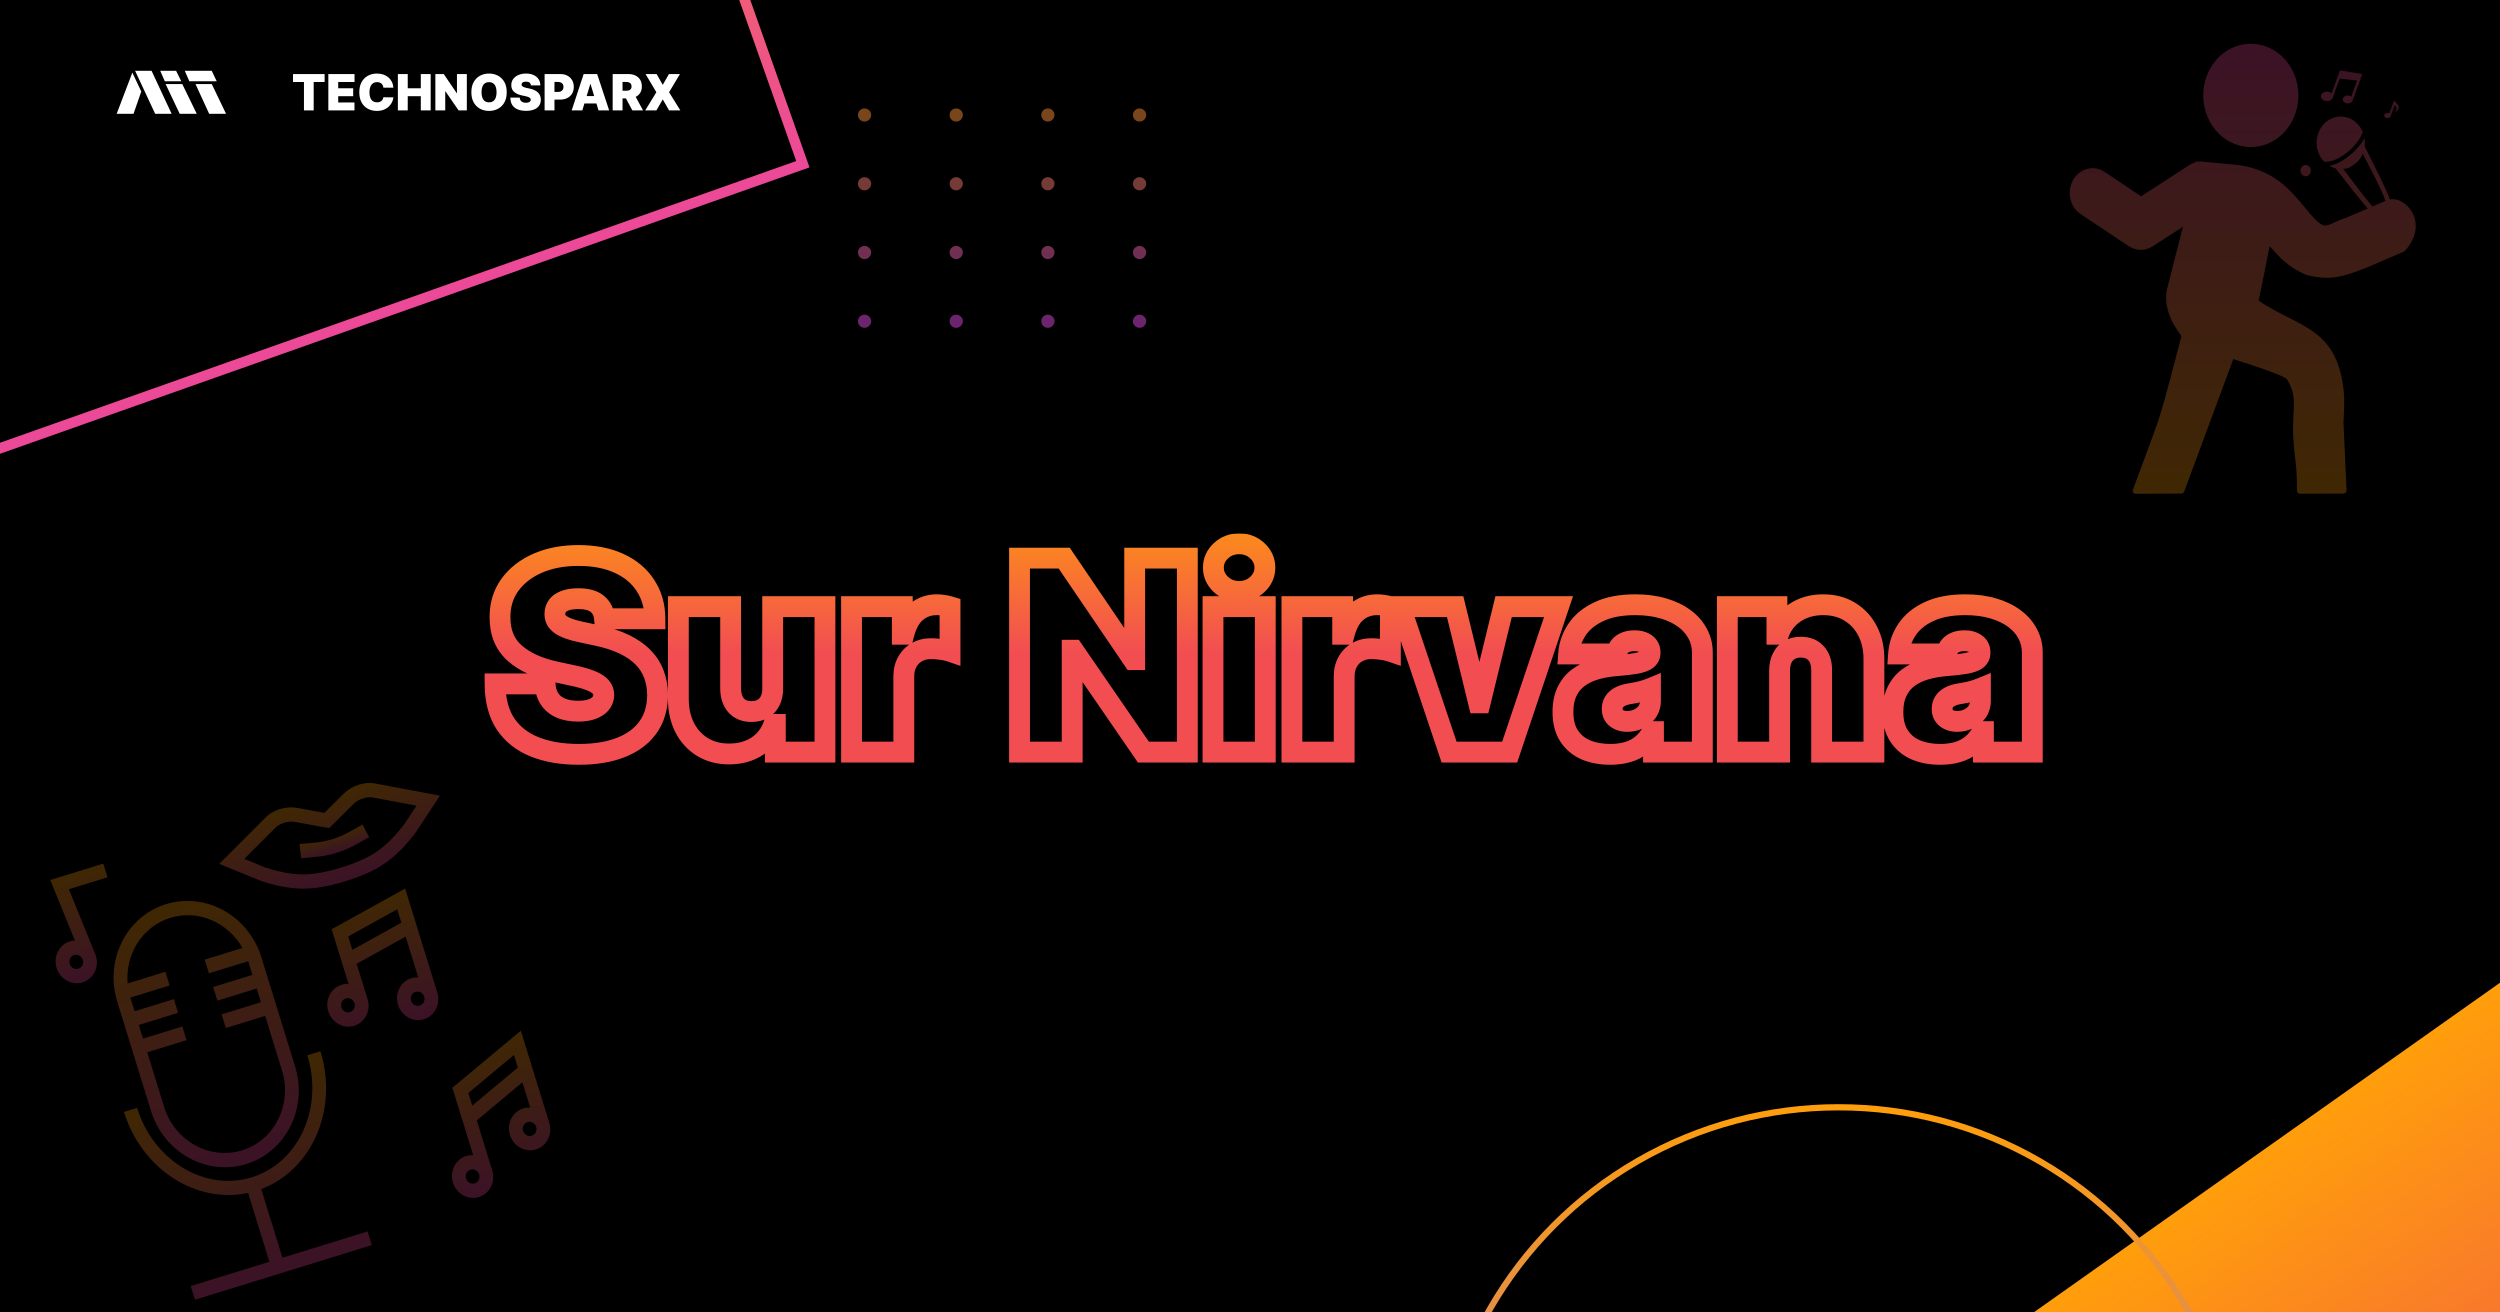 <svg width="1200" height="630" viewBox="0 0 1200 630" fill="none" xmlns="http://www.w3.org/2000/svg">
<rect x="0" y="0" width="1200" height="630" fill="#333333" stroke="none"/>
<g clip-path="url(#clip0_146_73)">
<rect width="1200" height="630" fill="black"/>
<rect x="-427.809" y="-32.484" width="729.486" height="376.173" transform="rotate(-19.485 -427.809 -32.484)" stroke="url(#paint0_linear_146_73)" stroke-width="5"/>
<rect x="883" y="695.827" width="580" height="273.616" transform="rotate(-35.26 883 695.827)" fill="url(#paint1_linear_146_73)"/>
<circle cx="882.5" cy="724.5" r="193" stroke="url(#paint2_linear_146_73)" stroke-width="3"/>
<path opacity="0.49" d="M415 58.364C414.121 58.364 413.367 58.057 412.739 57.443C412.117 56.822 411.811 56.068 411.818 55.182C411.811 54.318 412.117 53.58 412.739 52.966C413.367 52.352 414.121 52.045 415 52.045C415.833 52.045 416.568 52.352 417.205 52.966C417.848 53.58 418.174 54.318 418.182 55.182C418.174 55.773 418.019 56.311 417.716 56.795C417.42 57.273 417.034 57.655 416.557 57.943C416.08 58.224 415.561 58.364 415 58.364ZM459.003 58.364C458.124 58.364 457.37 58.057 456.741 57.443C456.12 56.822 455.813 56.068 455.821 55.182C455.813 54.318 456.12 53.58 456.741 52.966C457.37 52.352 458.124 52.045 459.003 52.045C459.836 52.045 460.571 52.352 461.207 52.966C461.851 53.58 462.177 54.318 462.184 55.182C462.177 55.773 462.021 56.311 461.718 56.795C461.423 57.273 461.037 57.655 460.559 57.943C460.082 58.224 459.563 58.364 459.003 58.364ZM503.005 58.364C502.126 58.364 501.372 58.057 500.744 57.443C500.122 56.822 499.816 56.068 499.823 55.182C499.816 54.318 500.122 53.58 500.744 52.966C501.372 52.352 502.126 52.045 503.005 52.045C503.838 52.045 504.573 52.352 505.21 52.966C505.853 53.58 506.179 54.318 506.187 55.182C506.179 55.773 506.024 56.311 505.721 56.795C505.425 57.273 505.039 57.655 504.562 57.943C504.085 58.224 503.566 58.364 503.005 58.364ZM547.008 58.364C546.129 58.364 545.375 58.057 544.746 57.443C544.125 56.822 543.818 56.068 543.826 55.182C543.818 54.318 544.125 53.58 544.746 52.966C545.375 52.352 546.129 52.045 547.008 52.045C547.841 52.045 548.576 52.352 549.212 52.966C549.856 53.58 550.182 54.318 550.189 55.182C550.182 55.773 550.026 56.311 549.723 56.795C549.428 57.273 549.042 57.655 548.564 57.943C548.087 58.224 547.568 58.364 547.008 58.364ZM415 91.364C414.121 91.364 413.367 91.057 412.739 90.443C412.117 89.822 411.811 89.068 411.818 88.182C411.811 87.318 412.117 86.579 412.739 85.966C413.367 85.352 414.121 85.046 415 85.046C415.833 85.046 416.568 85.352 417.205 85.966C417.848 86.579 418.174 87.318 418.182 88.182C418.174 88.773 418.019 89.311 417.716 89.796C417.42 90.273 417.034 90.655 416.557 90.943C416.08 91.224 415.561 91.364 415 91.364ZM459.003 91.364C458.124 91.364 457.37 91.057 456.741 90.443C456.12 89.822 455.813 89.068 455.821 88.182C455.813 87.318 456.12 86.579 456.741 85.966C457.37 85.352 458.124 85.046 459.003 85.046C459.836 85.046 460.571 85.352 461.207 85.966C461.851 86.579 462.177 87.318 462.184 88.182C462.177 88.773 462.021 89.311 461.718 89.796C461.423 90.273 461.037 90.655 460.559 90.943C460.082 91.224 459.563 91.364 459.003 91.364ZM503.005 91.364C502.126 91.364 501.372 91.057 500.744 90.443C500.122 89.822 499.816 89.068 499.823 88.182C499.816 87.318 500.122 86.579 500.744 85.966C501.372 85.352 502.126 85.046 503.005 85.046C503.838 85.046 504.573 85.352 505.21 85.966C505.853 86.579 506.179 87.318 506.187 88.182C506.179 88.773 506.024 89.311 505.721 89.796C505.425 90.273 505.039 90.655 504.562 90.943C504.085 91.224 503.566 91.364 503.005 91.364ZM547.008 91.364C546.129 91.364 545.375 91.057 544.746 90.443C544.125 89.822 543.818 89.068 543.826 88.182C543.818 87.318 544.125 86.579 544.746 85.966C545.375 85.352 546.129 85.046 547.008 85.046C547.841 85.046 548.576 85.352 549.212 85.966C549.856 86.579 550.182 87.318 550.189 88.182C550.182 88.773 550.026 89.311 549.723 89.796C549.428 90.273 549.042 90.655 548.564 90.943C548.087 91.224 547.568 91.364 547.008 91.364ZM415 124.364C414.121 124.364 413.367 124.057 412.739 123.443C412.117 122.822 411.811 122.068 411.818 121.182C411.811 120.318 412.117 119.58 412.739 118.966C413.367 118.352 414.121 118.045 415 118.045C415.833 118.045 416.568 118.352 417.205 118.966C417.848 119.58 418.174 120.318 418.182 121.182C418.174 121.773 418.019 122.311 417.716 122.795C417.42 123.273 417.034 123.655 416.557 123.943C416.08 124.223 415.561 124.364 415 124.364ZM459.003 124.364C458.124 124.364 457.37 124.057 456.741 123.443C456.12 122.822 455.813 122.068 455.821 121.182C455.813 120.318 456.12 119.58 456.741 118.966C457.37 118.352 458.124 118.045 459.003 118.045C459.836 118.045 460.571 118.352 461.207 118.966C461.851 119.58 462.177 120.318 462.184 121.182C462.177 121.773 462.021 122.311 461.718 122.795C461.423 123.273 461.037 123.655 460.559 123.943C460.082 124.223 459.563 124.364 459.003 124.364ZM503.005 124.364C502.126 124.364 501.372 124.057 500.744 123.443C500.122 122.822 499.816 122.068 499.823 121.182C499.816 120.318 500.122 119.58 500.744 118.966C501.372 118.352 502.126 118.045 503.005 118.045C503.838 118.045 504.573 118.352 505.21 118.966C505.853 119.58 506.179 120.318 506.187 121.182C506.179 121.773 506.024 122.311 505.721 122.795C505.425 123.273 505.039 123.655 504.562 123.943C504.085 124.223 503.566 124.364 503.005 124.364ZM547.008 124.364C546.129 124.364 545.375 124.057 544.746 123.443C544.125 122.822 543.818 122.068 543.826 121.182C543.818 120.318 544.125 119.58 544.746 118.966C545.375 118.352 546.129 118.045 547.008 118.045C547.841 118.045 548.576 118.352 549.212 118.966C549.856 119.58 550.182 120.318 550.189 121.182C550.182 121.773 550.026 122.311 549.723 122.795C549.428 123.273 549.042 123.655 548.564 123.943C548.087 124.223 547.568 124.364 547.008 124.364ZM415 157.364C414.121 157.364 413.367 157.057 412.739 156.443C412.117 155.822 411.811 155.068 411.818 154.182C411.811 153.318 412.117 152.58 412.739 151.966C413.367 151.352 414.121 151.045 415 151.045C415.833 151.045 416.568 151.352 417.205 151.966C417.848 152.58 418.174 153.318 418.182 154.182C418.174 154.773 418.019 155.311 417.716 155.795C417.42 156.273 417.034 156.655 416.557 156.943C416.08 157.223 415.561 157.364 415 157.364ZM459.003 157.364C458.124 157.364 457.37 157.057 456.741 156.443C456.12 155.822 455.813 155.068 455.821 154.182C455.813 153.318 456.12 152.58 456.741 151.966C457.37 151.352 458.124 151.045 459.003 151.045C459.836 151.045 460.571 151.352 461.207 151.966C461.851 152.58 462.177 153.318 462.184 154.182C462.177 154.773 462.021 155.311 461.718 155.795C461.423 156.273 461.037 156.655 460.559 156.943C460.082 157.223 459.563 157.364 459.003 157.364ZM503.005 157.364C502.126 157.364 501.372 157.057 500.744 156.443C500.122 155.822 499.816 155.068 499.823 154.182C499.816 153.318 500.122 152.58 500.744 151.966C501.372 151.352 502.126 151.045 503.005 151.045C503.838 151.045 504.573 151.352 505.21 151.966C505.853 152.58 506.179 153.318 506.187 154.182C506.179 154.773 506.024 155.311 505.721 155.795C505.425 156.273 505.039 156.655 504.562 156.943C504.085 157.223 503.566 157.364 503.005 157.364ZM547.008 157.364C546.129 157.364 545.375 157.057 544.746 156.443C544.125 155.822 543.818 155.068 543.826 154.182C543.818 153.318 544.125 152.58 544.746 151.966C545.375 151.352 546.129 151.045 547.008 151.045C547.841 151.045 548.576 151.352 549.212 151.966C549.856 152.58 550.182 153.318 550.189 154.182C550.182 154.773 550.026 155.311 549.723 155.795C549.428 156.273 549.042 156.655 548.564 156.943C548.087 157.223 547.568 157.364 547.008 157.364Z" fill="url(#paint3_linear_146_73)"/>
<mask id="path-5-outside-1_146_73" maskUnits="userSpaceOnUse" x="232" y="256" width="749" height="112" fill="black">
<rect fill="white" x="232" y="256" width="749" height="112"/>
<path d="M290.182 297C289.939 293.97 288.803 291.606 286.773 289.909C284.773 288.212 281.727 287.364 277.636 287.364C275.03 287.364 272.894 287.682 271.227 288.318C269.591 288.924 268.379 289.758 267.591 290.818C266.803 291.879 266.394 293.091 266.364 294.455C266.303 295.576 266.5 296.591 266.955 297.5C267.439 298.379 268.197 299.182 269.227 299.909C270.258 300.606 271.576 301.242 273.182 301.818C274.788 302.394 276.697 302.909 278.909 303.364L286.545 305C291.697 306.091 296.106 307.53 299.773 309.318C303.439 311.106 306.439 313.212 308.773 315.636C311.106 318.03 312.818 320.727 313.909 323.727C315.03 326.727 315.606 330 315.636 333.545C315.606 339.667 314.076 344.848 311.045 349.091C308.015 353.333 303.682 356.561 298.045 358.773C292.439 360.985 285.697 362.091 277.818 362.091C269.727 362.091 262.667 360.894 256.636 358.5C250.636 356.106 245.97 352.424 242.636 347.455C239.333 342.455 237.667 336.061 237.636 328.273H261.636C261.788 331.121 262.5 333.515 263.773 335.455C265.045 337.394 266.833 338.864 269.136 339.864C271.47 340.864 274.242 341.364 277.455 341.364C280.152 341.364 282.409 341.03 284.227 340.364C286.045 339.697 287.424 338.773 288.364 337.591C289.303 336.409 289.788 335.061 289.818 333.545C289.788 332.121 289.318 330.879 288.409 329.818C287.53 328.727 286.076 327.758 284.045 326.909C282.015 326.03 279.273 325.212 275.818 324.455L266.545 322.455C258.303 320.667 251.803 317.682 247.045 313.5C242.318 309.288 239.97 303.545 240 296.273C239.97 290.364 241.545 285.197 244.727 280.773C247.939 276.318 252.379 272.848 258.045 270.364C263.742 267.879 270.273 266.636 277.636 266.636C285.152 266.636 291.652 267.894 297.136 270.409C302.621 272.924 306.848 276.47 309.818 281.045C312.818 285.591 314.333 290.909 314.364 297H290.182ZM370.886 330.455V291.182H395.977V361H372.159V347.727H371.432C369.917 352.182 367.265 355.667 363.477 358.182C359.689 360.667 355.189 361.909 349.977 361.909C345.098 361.909 340.826 360.788 337.159 358.545C333.523 356.303 330.689 353.212 328.659 349.273C326.659 345.333 325.644 340.818 325.614 335.727V291.182H350.705V330.455C350.735 333.909 351.614 336.621 353.341 338.591C355.098 340.561 357.553 341.545 360.705 341.545C362.795 341.545 364.598 341.106 366.114 340.227C367.659 339.318 368.841 338.045 369.659 336.409C370.508 334.742 370.917 332.758 370.886 330.455ZM408.739 361V291.182H433.102V304.455H433.83C435.102 299.545 437.117 295.955 439.875 293.682C442.663 291.409 445.92 290.273 449.648 290.273C450.739 290.273 451.814 290.364 452.875 290.545C453.966 290.697 455.011 290.924 456.011 291.227V312.636C454.769 312.212 453.239 311.894 451.42 311.682C449.602 311.47 448.042 311.364 446.739 311.364C444.284 311.364 442.072 311.924 440.102 313.045C438.163 314.136 436.633 315.682 435.511 317.682C434.39 319.652 433.83 321.97 433.83 324.636V361H408.739ZM569.92 267.909V361H548.83L515.193 312.091H514.648V361H489.375V267.909H510.83L543.92 316.636H544.648V267.909H569.92ZM582.239 361V291.182H607.33V361H582.239ZM594.784 283.909C591.39 283.909 588.481 282.788 586.057 280.545C583.633 278.303 582.42 275.606 582.42 272.455C582.42 269.303 583.633 266.606 586.057 264.364C588.481 262.121 591.39 261 594.784 261C598.208 261 601.117 262.121 603.511 264.364C605.936 266.606 607.148 269.303 607.148 272.455C607.148 275.606 605.936 278.303 603.511 280.545C601.117 282.788 598.208 283.909 594.784 283.909ZM620.114 361V291.182H644.477V304.455H645.205C646.477 299.545 648.492 295.955 651.25 293.682C654.038 291.409 657.295 290.273 661.023 290.273C662.114 290.273 663.189 290.364 664.25 290.545C665.341 290.697 666.386 290.924 667.386 291.227V312.636C666.144 312.212 664.614 311.894 662.795 311.682C660.977 311.47 659.417 311.364 658.114 311.364C655.659 311.364 653.447 311.924 651.477 313.045C649.538 314.136 648.008 315.682 646.886 317.682C645.765 319.652 645.205 321.97 645.205 324.636V361H620.114ZM748.102 291.182L724.648 361H695.557L672.102 291.182H698.466L709.739 337.364H710.466L721.739 291.182H748.102ZM772.943 362.091C768.489 362.091 764.549 361.364 761.125 359.909C757.731 358.424 755.064 356.182 753.125 353.182C751.186 350.182 750.216 346.364 750.216 341.727C750.216 337.909 750.867 334.652 752.17 331.955C753.473 329.227 755.292 327 757.625 325.273C759.958 323.545 762.67 322.227 765.761 321.318C768.883 320.409 772.246 319.818 775.852 319.545C779.761 319.242 782.898 318.879 785.261 318.455C787.655 318 789.383 317.379 790.443 316.591C791.504 315.773 792.034 314.697 792.034 313.364V313.182C792.034 311.364 791.337 309.97 789.943 309C788.549 308.03 786.761 307.545 784.58 307.545C782.186 307.545 780.231 308.076 778.716 309.136C777.231 310.167 776.337 311.758 776.034 313.909H752.943C753.246 309.667 754.595 305.758 756.989 302.182C759.413 298.576 762.943 295.697 767.58 293.545C772.216 291.364 778.004 290.273 784.943 290.273C789.943 290.273 794.428 290.864 798.398 292.045C802.367 293.197 805.746 294.818 808.534 296.909C811.322 298.97 813.443 301.394 814.898 304.182C816.383 306.939 817.125 309.939 817.125 313.182V361H793.67V351.182H793.125C791.731 353.788 790.034 355.894 788.034 357.5C786.064 359.106 783.807 360.273 781.261 361C778.746 361.727 775.973 362.091 772.943 362.091ZM781.125 346.273C783.034 346.273 784.822 345.879 786.489 345.091C788.186 344.303 789.564 343.167 790.625 341.682C791.686 340.197 792.216 338.394 792.216 336.273V330.455C791.549 330.727 790.837 330.985 790.08 331.227C789.352 331.47 788.564 331.697 787.716 331.909C786.898 332.121 786.019 332.318 785.08 332.5C784.17 332.682 783.216 332.848 782.216 333C780.277 333.303 778.686 333.803 777.443 334.5C776.231 335.167 775.322 336 774.716 337C774.14 337.97 773.852 339.061 773.852 340.273C773.852 342.212 774.534 343.697 775.898 344.727C777.261 345.758 779.004 346.273 781.125 346.273ZM854.205 321.727V361H829.114V291.182H852.932V304.455H853.659C855.174 300.03 857.841 296.561 861.659 294.045C865.508 291.53 869.992 290.273 875.114 290.273C880.053 290.273 884.341 291.409 887.977 293.682C891.644 295.924 894.477 299.015 896.477 302.955C898.508 306.894 899.508 311.394 899.477 316.455V361H874.386V321.727C874.417 318.273 873.538 315.561 871.75 313.591C869.992 311.621 867.538 310.636 864.386 310.636C862.326 310.636 860.523 311.091 858.977 312C857.462 312.879 856.295 314.152 855.477 315.818C854.659 317.455 854.235 319.424 854.205 321.727ZM931.318 362.091C926.864 362.091 922.924 361.364 919.5 359.909C916.106 358.424 913.439 356.182 911.5 353.182C909.561 350.182 908.591 346.364 908.591 341.727C908.591 337.909 909.242 334.652 910.545 331.955C911.848 329.227 913.667 327 916 325.273C918.333 323.545 921.045 322.227 924.136 321.318C927.258 320.409 930.621 319.818 934.227 319.545C938.136 319.242 941.273 318.879 943.636 318.455C946.03 318 947.758 317.379 948.818 316.591C949.879 315.773 950.409 314.697 950.409 313.364V313.182C950.409 311.364 949.712 309.97 948.318 309C946.924 308.03 945.136 307.545 942.955 307.545C940.561 307.545 938.606 308.076 937.091 309.136C935.606 310.167 934.712 311.758 934.409 313.909H911.318C911.621 309.667 912.97 305.758 915.364 302.182C917.788 298.576 921.318 295.697 925.955 293.545C930.591 291.364 936.379 290.273 943.318 290.273C948.318 290.273 952.803 290.864 956.773 292.045C960.742 293.197 964.121 294.818 966.909 296.909C969.697 298.97 971.818 301.394 973.273 304.182C974.758 306.939 975.5 309.939 975.5 313.182V361H952.045V351.182H951.5C950.106 353.788 948.409 355.894 946.409 357.5C944.439 359.106 942.182 360.273 939.636 361C937.121 361.727 934.348 362.091 931.318 362.091ZM939.5 346.273C941.409 346.273 943.197 345.879 944.864 345.091C946.561 344.303 947.939 343.167 949 341.682C950.061 340.197 950.591 338.394 950.591 336.273V330.455C949.924 330.727 949.212 330.985 948.455 331.227C947.727 331.47 946.939 331.697 946.091 331.909C945.273 332.121 944.394 332.318 943.455 332.5C942.545 332.682 941.591 332.848 940.591 333C938.652 333.303 937.061 333.803 935.818 334.5C934.606 335.167 933.697 336 933.091 337C932.515 337.97 932.227 339.061 932.227 340.273C932.227 342.212 932.909 343.697 934.273 344.727C935.636 345.758 937.379 346.273 939.5 346.273Z"/>
</mask>
<path d="M290.182 297L285.198 297.399L285.566 302H290.182V297ZM286.773 289.909L283.538 293.722L283.552 293.734L283.566 293.745L286.773 289.909ZM271.227 288.318L272.964 293.007L272.987 292.998L273.011 292.989L271.227 288.318ZM267.591 290.818L263.577 287.837H263.577L267.591 290.818ZM266.364 294.455L271.356 294.724L271.361 294.645L271.362 294.566L266.364 294.455ZM266.955 297.5L262.482 299.736L262.528 299.827L262.577 299.915L266.955 297.5ZM269.227 299.909L266.344 303.994L266.385 304.023L266.426 304.051L269.227 299.909ZM278.909 303.364L279.957 298.475L279.936 298.47L279.915 298.466L278.909 303.364ZM286.545 305L285.498 309.889L285.51 309.892L286.545 305ZM299.773 309.318L297.581 313.812L299.773 309.318ZM308.773 315.636L305.17 319.104L305.181 319.115L305.192 319.126L308.773 315.636ZM313.909 323.727L309.21 325.436L309.218 325.457L309.226 325.478L313.909 323.727ZM315.636 333.545L320.636 333.57L320.636 333.536L320.636 333.503L315.636 333.545ZM311.045 349.091L315.114 351.997L311.045 349.091ZM298.045 358.773L296.219 354.118L296.21 354.122L298.045 358.773ZM256.636 358.5L254.783 363.144L254.791 363.147L256.636 358.5ZM242.636 347.455L238.464 350.211L238.474 350.225L238.484 350.24L242.636 347.455ZM237.636 328.273V323.273H232.617L232.636 328.292L237.636 328.273ZM261.636 328.273L266.629 328.007L266.377 323.273H261.636V328.273ZM263.773 335.455L259.592 338.198L259.592 338.198L263.773 335.455ZM269.136 339.864L267.145 344.45L267.156 344.455L267.167 344.459L269.136 339.864ZM284.227 340.364L285.949 345.058L285.949 345.058L284.227 340.364ZM288.364 337.591L292.278 340.702H292.278L288.364 337.591ZM289.818 333.545L294.817 333.645L294.819 333.542L294.817 333.439L289.818 333.545ZM288.409 329.818L284.515 332.955L284.563 333.014L284.613 333.072L288.409 329.818ZM284.045 326.909L282.059 331.498L282.088 331.51L282.117 331.522L284.045 326.909ZM275.818 324.455L276.889 319.571L276.881 319.569L276.872 319.567L275.818 324.455ZM266.545 322.455L265.486 327.341L265.491 327.342L266.545 322.455ZM247.045 313.5L243.719 317.233L243.732 317.244L243.744 317.255L247.045 313.5ZM240 296.273L245 296.294L245 296.27L245 296.247L240 296.273ZM244.727 280.773L240.672 277.848L240.668 277.853L244.727 280.773ZM258.045 270.364L256.046 265.781L256.038 265.785L258.045 270.364ZM297.136 270.409L295.052 274.954V274.954L297.136 270.409ZM309.818 281.045L305.624 283.767L305.635 283.784L305.645 283.8L309.818 281.045ZM314.364 297V302H319.389L319.364 296.975L314.364 297ZM295.166 296.601C294.834 292.45 293.195 288.761 289.979 286.073L283.566 293.745C284.411 294.452 285.045 295.49 285.198 297.399L295.166 296.601ZM290.008 286.097C286.718 283.305 282.282 282.364 277.636 282.364V292.364C281.173 292.364 282.827 293.119 283.538 293.722L290.008 286.097ZM277.636 282.364C274.677 282.364 271.878 282.718 269.444 283.647L273.011 292.989C273.91 292.646 275.384 292.364 277.636 292.364V282.364ZM269.491 283.629C267.232 284.466 265.101 285.785 263.577 287.837L271.605 293.8C271.657 293.73 271.95 293.382 272.964 293.007L269.491 283.629ZM263.577 287.837C262.151 289.757 261.417 291.98 261.365 294.343L271.362 294.566C271.37 294.202 271.456 294 271.605 293.8L263.577 287.837ZM261.371 294.185C261.269 296.079 261.6 297.972 262.482 299.736L271.427 295.264C271.4 295.21 271.338 295.072 271.356 294.724L261.371 294.185ZM262.577 299.915C263.508 301.604 264.85 302.939 266.344 303.994L272.111 295.824C271.544 295.424 271.37 295.153 271.332 295.085L262.577 299.915ZM266.426 304.051C267.904 305.05 269.629 305.856 271.495 306.525L274.869 297.111C273.522 296.629 272.612 296.162 272.029 295.768L266.426 304.051ZM271.495 306.525C273.381 307.201 275.529 307.773 277.903 308.261L279.915 298.466C277.865 298.045 276.195 297.587 274.869 297.111L271.495 306.525ZM277.861 308.253L285.498 309.889L287.593 300.111L279.957 298.475L277.861 308.253ZM285.51 309.892C290.37 310.921 294.371 312.247 297.581 313.812L301.964 304.824C297.842 302.814 293.024 301.261 287.581 300.108L285.51 309.892ZM297.581 313.812C300.83 315.396 303.32 317.181 305.17 319.104L312.375 312.169C309.559 309.243 306.049 306.816 301.964 304.824L297.581 313.812ZM305.192 319.126C307.055 321.037 308.373 323.134 309.21 325.436L318.608 322.019C317.263 318.321 315.158 315.024 312.353 312.146L305.192 319.126ZM309.226 325.478C310.122 327.876 310.611 330.564 310.637 333.588L320.636 333.503C320.601 329.436 319.939 325.579 318.593 321.977L309.226 325.478ZM310.636 333.521C310.61 338.793 309.307 342.922 306.977 346.185L315.114 351.997C318.845 346.775 320.602 340.54 320.636 333.57L310.636 333.521ZM306.977 346.185C304.595 349.519 301.103 352.201 296.219 354.118L299.872 363.427C306.261 360.92 311.435 357.147 315.114 351.997L306.977 346.185ZM296.21 354.122C291.338 356.044 285.252 357.091 277.818 357.091V367.091C286.142 367.091 293.541 365.925 299.881 363.424L296.21 354.122ZM277.818 357.091C270.208 357.091 263.799 355.964 258.481 353.853L254.791 363.147C261.534 365.824 269.246 367.091 277.818 367.091V357.091ZM258.489 353.856C253.347 351.804 249.515 348.735 246.789 344.669L238.484 350.24C242.424 356.114 247.925 360.408 254.783 363.144L258.489 353.856ZM246.808 344.699C244.181 340.721 242.664 335.356 242.636 328.253L232.636 328.292C232.669 336.766 234.486 344.188 238.464 350.211L246.808 344.699ZM237.636 333.273H261.636V323.273H237.636V333.273ZM256.643 328.538C256.831 332.068 257.735 335.367 259.592 338.198L267.953 332.711C267.265 331.664 266.745 330.174 266.629 328.007L256.643 328.538ZM259.592 338.198C261.444 341.019 264.025 343.095 267.145 344.45L271.128 335.277C269.641 334.632 268.647 333.769 267.953 332.711L259.592 338.198ZM267.167 344.459C270.264 345.787 273.738 346.364 277.455 346.364V336.364C274.746 336.364 272.675 335.941 271.106 335.268L267.167 344.459ZM277.455 346.364C280.525 346.364 283.409 345.989 285.949 345.058L282.506 335.669C281.409 336.071 279.778 336.364 277.455 336.364V346.364ZM285.949 345.058C288.389 344.163 290.626 342.78 292.278 340.702L284.45 334.48C284.222 334.766 283.702 335.231 282.506 335.669L285.949 345.058ZM292.278 340.702C293.902 338.659 294.765 336.252 294.817 333.645L284.819 333.445C284.811 333.87 284.704 334.159 284.45 334.48L292.278 340.702ZM294.817 333.439C294.763 330.883 293.884 328.522 292.205 326.564L284.613 333.072C284.753 333.236 284.813 333.359 284.819 333.652L294.817 333.439ZM292.303 326.682C290.686 324.675 288.375 323.299 285.973 322.296L282.117 331.522C283.776 332.216 284.374 332.78 284.515 332.955L292.303 326.682ZM286.032 322.32C283.585 321.262 280.495 320.361 276.889 319.571L274.747 329.338C278.05 330.063 280.445 330.799 282.059 331.498L286.032 322.32ZM276.872 319.567L267.6 317.567L265.491 327.342L274.764 329.342L276.872 319.567ZM267.605 317.568C259.928 315.903 254.288 313.209 250.346 309.745L243.744 317.255C249.318 322.154 256.678 325.43 265.486 327.341L267.605 317.568ZM250.372 309.767C246.879 306.655 244.975 302.369 245 296.294L235 296.252C234.965 304.722 237.757 311.921 243.719 317.233L250.372 309.767ZM245 296.247C244.975 291.3 246.274 287.185 248.787 283.692L240.668 277.853C236.817 283.209 234.965 289.427 235 296.298L245 296.247ZM248.783 283.697C251.409 280.056 255.099 277.115 260.053 274.943L256.038 265.785C249.659 268.582 244.47 272.581 240.672 277.848L248.783 283.697ZM260.044 274.947C265.005 272.783 270.835 271.636 277.636 271.636V261.636C269.71 261.636 262.479 262.975 256.046 265.781L260.044 274.947ZM277.636 271.636C284.604 271.636 290.361 272.803 295.052 274.954L299.221 265.864C292.942 262.985 285.699 261.636 277.636 261.636V271.636ZM295.052 274.954C299.77 277.117 303.225 280.07 305.624 283.767L314.012 278.323C310.472 272.869 305.473 268.731 299.221 265.864L295.052 274.954ZM305.645 283.8C308.048 287.441 309.338 291.786 309.364 297.025L319.364 296.975C319.329 290.032 317.588 283.741 313.991 278.291L305.645 283.8ZM314.364 292H290.182V302H314.364V292ZM370.886 330.455H365.886V330.487L365.887 330.52L370.886 330.455ZM370.886 291.182V286.182H365.886V291.182H370.886ZM395.977 291.182H400.977V286.182H395.977V291.182ZM395.977 361V366H400.977V361H395.977ZM372.159 361H367.159V366H372.159V361ZM372.159 347.727H377.159V342.727H372.159V347.727ZM371.432 347.727V342.727H367.851L366.698 346.117L371.432 347.727ZM363.477 358.182L366.22 362.363L366.231 362.355L366.243 362.347L363.477 358.182ZM337.159 358.545L334.535 362.801L334.543 362.806L334.55 362.811L337.159 358.545ZM328.659 349.273L324.201 351.536L324.208 351.55L324.215 351.563L328.659 349.273ZM325.614 335.727H320.614V335.742L320.614 335.757L325.614 335.727ZM325.614 291.182V286.182H320.614V291.182H325.614ZM350.705 291.182H355.705V286.182H350.705V291.182ZM350.705 330.455H345.705V330.476L345.705 330.498L350.705 330.455ZM353.341 338.591L349.582 341.888L349.596 341.904L349.61 341.92L353.341 338.591ZM366.114 340.227L368.622 344.552L368.635 344.545L368.649 344.537L366.114 340.227ZM369.659 336.409L365.203 334.141L365.195 334.157L365.187 334.173L369.659 336.409ZM375.886 330.455V291.182H365.886V330.455H375.886ZM370.886 296.182H395.977V286.182H370.886V296.182ZM390.977 291.182V361H400.977V291.182H390.977ZM395.977 356H372.159V366H395.977V356ZM377.159 361V347.727H367.159V361H377.159ZM372.159 342.727H371.432V352.727H372.159V342.727ZM366.698 346.117C365.525 349.565 363.545 352.135 360.711 354.016L366.243 362.347C370.985 359.199 374.308 354.798 376.165 349.337L366.698 346.117ZM360.735 354.001C357.879 355.874 354.365 356.909 349.977 356.909V366.909C356.013 366.909 361.5 365.459 366.22 362.363L360.735 354.001ZM349.977 356.909C345.892 356.909 342.547 355.98 339.768 354.28L334.55 362.811C339.104 365.596 344.305 366.909 349.977 366.909V356.909ZM339.784 354.29C336.951 352.543 334.734 350.145 333.104 346.982L324.215 351.563C326.645 356.279 330.094 360.063 334.535 362.801L339.784 354.29ZM333.117 347.009C331.519 343.861 330.64 340.13 330.614 335.698L320.614 335.757C320.648 341.506 321.799 346.806 324.201 351.536L333.117 347.009ZM330.614 335.727V291.182H320.614V335.727H330.614ZM325.614 296.182H350.705V286.182H325.614V296.182ZM345.705 291.182V330.455H355.705V291.182H345.705ZM345.705 330.498C345.742 334.763 346.842 338.763 349.582 341.888L357.1 335.294C356.385 334.479 355.728 333.055 355.704 330.411L345.705 330.498ZM349.61 341.92C352.5 345.159 356.43 346.545 360.705 346.545V336.545C358.676 336.545 357.697 335.963 357.072 335.262L349.61 341.92ZM360.705 346.545C363.505 346.545 366.209 345.952 368.622 344.552L363.605 335.902C362.988 336.26 362.086 336.545 360.705 336.545V346.545ZM368.649 344.537C371.044 343.128 372.89 341.127 374.131 338.645L365.187 334.173C364.791 334.964 364.274 335.509 363.579 335.918L368.649 344.537ZM374.115 338.678C375.407 336.14 375.924 333.318 375.886 330.389L365.887 330.52C365.909 332.198 365.608 333.345 365.203 334.141L374.115 338.678ZM408.739 361H403.739V366H408.739V361ZM408.739 291.182V286.182H403.739V291.182H408.739ZM433.102 291.182H438.102V286.182H433.102V291.182ZM433.102 304.455H428.102V309.455H433.102V304.455ZM433.83 304.455V309.455H437.699L438.67 305.709L433.83 304.455ZM439.875 293.682L436.716 289.806L436.705 289.815L436.695 289.823L439.875 293.682ZM452.875 290.545L452.03 295.474L452.108 295.487L452.187 295.498L452.875 290.545ZM456.011 291.227H461.011V287.518L457.461 286.442L456.011 291.227ZM456.011 312.636L454.396 317.368L461.011 319.627V312.636H456.011ZM451.42 311.682L452 306.715L451.42 311.682ZM440.102 313.045L442.554 317.403L442.565 317.397L442.576 317.391L440.102 313.045ZM435.511 317.682L439.857 320.155L439.865 320.141L439.873 320.127L435.511 317.682ZM433.83 361V366H438.83V361H433.83ZM413.739 361V291.182H403.739V361H413.739ZM408.739 296.182H433.102V286.182H408.739V296.182ZM428.102 291.182V304.455H438.102V291.182H428.102ZM433.102 309.455H433.83V299.455H433.102V309.455ZM438.67 305.709C439.785 301.407 441.389 298.913 443.055 297.54L436.695 289.823C432.846 292.996 430.42 297.683 428.99 303.2L438.67 305.709ZM443.034 297.557C444.895 296.04 447.026 295.273 449.648 295.273V285.273C444.815 285.273 440.43 286.778 436.716 289.806L443.034 297.557ZM449.648 295.273C450.459 295.273 451.252 295.34 452.03 295.474L453.72 285.617C452.376 285.387 451.018 285.273 449.648 285.273V295.273ZM452.187 295.498C453.034 295.616 453.824 295.789 454.561 296.012L457.461 286.442C456.199 286.06 454.898 285.778 453.563 285.593L452.187 295.498ZM451.011 291.227V312.636H461.011V291.227H451.011ZM457.627 307.905C455.946 307.331 454.044 306.954 452 306.715L450.841 316.648C452.433 316.834 453.592 317.094 454.396 317.368L457.627 307.905ZM452 306.715C450.06 306.489 448.295 306.364 446.739 306.364V316.364C447.788 316.364 449.145 316.45 450.841 316.648L452 306.715ZM446.739 306.364C443.491 306.364 440.414 307.115 437.629 308.7L442.576 317.391C443.73 316.734 445.077 316.364 446.739 316.364V306.364ZM437.651 308.688C434.886 310.243 432.706 312.461 431.15 315.237L439.873 320.127C440.559 318.902 441.44 318.03 442.554 317.403L437.651 308.688ZM431.166 315.208C429.546 318.055 428.83 321.256 428.83 324.636H438.83C438.83 322.683 439.235 321.248 439.857 320.155L431.166 315.208ZM428.83 324.636V361H438.83V324.636H428.83ZM433.83 356H408.739V366H433.83V356ZM569.92 267.909H574.92V262.909H569.92V267.909ZM569.92 361V366H574.92V361H569.92ZM548.83 361L544.71 363.833L546.2 366H548.83V361ZM515.193 312.091L519.313 309.258L517.823 307.091H515.193V312.091ZM514.648 312.091V307.091H509.648V312.091H514.648ZM514.648 361V366H519.648V361H514.648ZM489.375 361H484.375V366H489.375V361ZM489.375 267.909V262.909H484.375V267.909H489.375ZM510.83 267.909L514.966 265.1L513.478 262.909H510.83V267.909ZM543.92 316.636L539.784 319.445L541.272 321.636H543.92V316.636ZM544.648 316.636V321.636H549.648V316.636H544.648ZM544.648 267.909V262.909H539.648V267.909H544.648ZM564.92 267.909V361H574.92V267.909H564.92ZM569.92 356H548.83V366H569.92V356ZM552.949 358.167L519.313 309.258L511.073 314.924L544.71 363.833L552.949 358.167ZM515.193 307.091H514.648V317.091H515.193V307.091ZM509.648 312.091V361H519.648V312.091H509.648ZM514.648 356H489.375V366H514.648V356ZM494.375 361V267.909H484.375V361H494.375ZM489.375 272.909H510.83V262.909H489.375V272.909ZM506.693 270.718L539.784 319.445L548.057 313.827L514.966 265.1L506.693 270.718ZM543.92 321.636H544.648V311.636H543.92V321.636ZM549.648 316.636V267.909H539.648V316.636H549.648ZM544.648 272.909H569.92V262.909H544.648V272.909ZM582.239 361H577.239V366H582.239V361ZM582.239 291.182V286.182H577.239V291.182H582.239ZM607.33 291.182H612.33V286.182H607.33V291.182ZM607.33 361V366H612.33V361H607.33ZM586.057 280.545L582.662 284.216V284.216L586.057 280.545ZM586.057 264.364L582.662 260.693V260.693L586.057 264.364ZM603.511 264.364L600.093 268.013L600.105 268.023L600.116 268.034L603.511 264.364ZM603.511 280.545L600.116 276.875L600.105 276.886L600.093 276.896L603.511 280.545ZM587.239 361V291.182H577.239V361H587.239ZM582.239 296.182H607.33V286.182H582.239V296.182ZM602.33 291.182V361H612.33V291.182H602.33ZM607.33 356H582.239V366H607.33V356ZM594.784 278.909C592.61 278.909 590.924 278.237 589.452 276.875L582.662 284.216C586.038 287.339 590.17 288.909 594.784 288.909V278.909ZM589.452 276.875C587.996 275.528 587.42 274.139 587.42 272.455H577.42C577.42 277.073 579.269 281.078 582.662 284.216L589.452 276.875ZM587.42 272.455C587.42 270.77 587.996 269.381 589.452 268.034L582.662 260.693C579.269 263.831 577.42 267.836 577.42 272.455H587.42ZM589.452 268.034C590.924 266.672 592.61 266 594.784 266V256C590.17 256 586.038 257.57 582.662 260.693L589.452 268.034ZM594.784 266C597 266 598.67 266.679 600.093 268.013L606.93 260.715C603.565 257.563 599.416 256 594.784 256V266ZM600.116 268.034C601.573 269.381 602.148 270.77 602.148 272.455H612.148C612.148 267.836 610.299 263.831 606.907 260.693L600.116 268.034ZM602.148 272.455C602.148 274.139 601.573 275.528 600.116 276.875L606.907 284.216C610.299 281.078 612.148 277.073 612.148 272.455H602.148ZM600.093 276.896C598.67 278.23 597 278.909 594.784 278.909V288.909C599.416 288.909 603.565 287.346 606.93 284.195L600.093 276.896ZM620.114 361H615.114V366H620.114V361ZM620.114 291.182V286.182H615.114V291.182H620.114ZM644.477 291.182H649.477V286.182H644.477V291.182ZM644.477 304.455H639.477V309.455H644.477V304.455ZM645.205 304.455V309.455H649.074L650.045 305.709L645.205 304.455ZM651.25 293.682L648.091 289.806L648.08 289.815L648.07 289.823L651.25 293.682ZM664.25 290.545L663.405 295.474L663.483 295.487L663.562 295.498L664.25 290.545ZM667.386 291.227H672.386V287.518L668.836 286.442L667.386 291.227ZM667.386 312.636L665.771 317.368L672.386 319.627V312.636H667.386ZM662.795 311.682L663.375 306.715H663.375L662.795 311.682ZM651.477 313.045L653.929 317.403L653.94 317.397L653.951 317.391L651.477 313.045ZM646.886 317.682L651.232 320.155L651.24 320.141L651.248 320.127L646.886 317.682ZM645.205 361V366H650.205V361H645.205ZM625.114 361V291.182H615.114V361H625.114ZM620.114 296.182H644.477V286.182H620.114V296.182ZM639.477 291.182V304.455H649.477V291.182H639.477ZM644.477 309.455H645.205V299.455H644.477V309.455ZM650.045 305.709C651.16 301.407 652.764 298.913 654.43 297.54L648.07 289.823C644.221 292.996 641.795 297.683 640.365 303.2L650.045 305.709ZM654.409 297.557C656.27 296.04 658.401 295.273 661.023 295.273V285.273C656.19 285.273 651.805 286.778 648.091 289.806L654.409 297.557ZM661.023 295.273C661.834 295.273 662.627 295.34 663.405 295.474L665.095 285.617C663.751 285.387 662.393 285.273 661.023 285.273V295.273ZM663.562 295.498C664.409 295.616 665.199 295.789 665.936 296.012L668.836 286.442C667.574 286.06 666.273 285.778 664.938 285.593L663.562 295.498ZM662.386 291.227V312.636H672.386V291.227H662.386ZM669.002 307.905C667.321 307.331 665.419 306.954 663.375 306.715L662.216 316.648C663.808 316.834 664.967 317.094 665.771 317.368L669.002 307.905ZM663.375 306.715C661.435 306.489 659.67 306.364 658.114 306.364V316.364C659.163 316.364 660.52 316.45 662.216 316.648L663.375 306.715ZM658.114 306.364C654.866 306.364 651.789 307.115 649.004 308.7L653.951 317.391C655.105 316.734 656.452 316.364 658.114 316.364V306.364ZM649.026 308.688C646.261 310.243 644.081 312.461 642.525 315.237L651.248 320.127C651.934 318.902 652.815 318.03 653.929 317.403L649.026 308.688ZM642.541 315.208C640.921 318.055 640.205 321.256 640.205 324.636H650.205C650.205 322.683 650.61 321.248 651.232 320.155L642.541 315.208ZM640.205 324.636V361H650.205V324.636H640.205ZM645.205 356H620.114V366H645.205V356ZM748.102 291.182L752.842 292.774L755.057 286.182H748.102V291.182ZM724.648 361V366H728.243L729.387 362.592L724.648 361ZM695.557 361L690.817 362.592L691.962 366H695.557V361ZM672.102 291.182V286.182H665.148L667.363 292.774L672.102 291.182ZM698.466 291.182L703.323 289.996L702.392 286.182H698.466V291.182ZM709.739 337.364L704.881 338.549L705.812 342.364H709.739V337.364ZM710.466 337.364V342.364H714.392L715.323 338.549L710.466 337.364ZM721.739 291.182V286.182H717.812L716.881 289.996L721.739 291.182ZM743.363 289.59L719.908 359.408L729.387 362.592L752.842 292.774L743.363 289.59ZM724.648 356H695.557V366H724.648V356ZM700.297 359.408L676.842 289.59L667.363 292.774L690.817 362.592L700.297 359.408ZM672.102 296.182H698.466V286.182H672.102V296.182ZM693.609 292.367L704.881 338.549L714.596 336.178L703.323 289.996L693.609 292.367ZM709.739 342.364H710.466V332.364H709.739V342.364ZM715.323 338.549L726.596 292.367L716.881 289.996L705.609 336.178L715.323 338.549ZM721.739 296.182H748.102V286.182H721.739V296.182ZM761.125 359.909L759.121 364.49L759.145 364.501L759.17 364.511L761.125 359.909ZM753.125 353.182L748.926 355.896L753.125 353.182ZM752.17 331.955L756.673 334.13L756.677 334.12L756.682 334.11L752.17 331.955ZM757.625 325.273L760.6 329.291L757.625 325.273ZM765.761 321.318L764.363 316.518L764.351 316.521L765.761 321.318ZM775.852 319.545L776.229 324.531L776.239 324.53L775.852 319.545ZM785.261 318.455L786.145 323.376L786.169 323.371L786.194 323.367L785.261 318.455ZM790.443 316.591L793.425 320.605L793.461 320.578L793.497 320.55L790.443 316.591ZM789.943 309L787.088 313.105V313.105L789.943 309ZM778.716 309.136L781.566 313.244L781.575 313.238L781.583 313.233L778.716 309.136ZM776.034 313.909V318.909H780.379L780.985 314.606L776.034 313.909ZM752.943 313.909L747.956 313.553L747.573 318.909H752.943V313.909ZM756.989 302.182L752.839 299.392L752.834 299.4L756.989 302.182ZM767.58 293.545L769.684 298.081L769.696 298.075L769.709 298.07L767.58 293.545ZM798.398 292.045L796.971 296.838L796.988 296.843L797.005 296.848L798.398 292.045ZM808.534 296.909L805.534 300.909L805.548 300.92L805.562 300.93L808.534 296.909ZM814.898 304.182L810.465 306.495L810.48 306.524L810.495 306.552L814.898 304.182ZM817.125 361V366H822.125V361H817.125ZM793.67 361H788.67V366H793.67V361ZM793.67 351.182H798.67V346.182H793.67V351.182ZM793.125 351.182V346.182H790.129L788.716 348.824L793.125 351.182ZM788.034 357.5L784.903 353.601L784.889 353.613L784.874 353.625L788.034 357.5ZM781.261 361L779.888 356.192L779.88 356.195L779.872 356.197L781.261 361ZM786.489 345.091L784.383 340.556L784.367 340.563L784.352 340.571L786.489 345.091ZM790.625 341.682L786.556 338.776L790.625 341.682ZM792.216 330.455H797.216V323.007L790.323 325.827L792.216 330.455ZM790.08 331.227L788.556 326.465L788.527 326.474L788.498 326.484L790.08 331.227ZM787.716 331.909L786.503 327.058L786.482 327.064L786.461 327.069L787.716 331.909ZM785.08 332.5L784.129 327.591L784.114 327.594L784.099 327.597L785.08 332.5ZM782.216 333L781.467 328.056L781.455 328.058L781.444 328.06L782.216 333ZM777.443 334.5L779.853 338.881L779.871 338.871L779.889 338.861L777.443 334.5ZM774.716 337L770.44 334.408L770.428 334.428L770.417 334.447L774.716 337ZM775.898 344.727L778.912 340.738L775.898 344.727ZM772.943 357.091C769.03 357.091 765.776 356.453 763.08 355.307L759.17 364.511C763.322 366.275 767.947 367.091 772.943 367.091V357.091ZM763.129 355.328C760.599 354.221 758.71 352.612 757.324 350.467L748.926 355.896C751.419 359.752 754.863 362.627 759.121 364.49L763.129 355.328ZM757.324 350.467C756.042 348.485 755.216 345.683 755.216 341.727H745.216C745.216 347.044 746.329 351.879 748.926 355.896L757.324 350.467ZM755.216 341.727C755.216 338.462 755.774 335.988 756.673 334.13L747.668 329.779C745.96 333.315 745.216 337.356 745.216 341.727H755.216ZM756.682 334.11C757.648 332.089 758.951 330.512 760.6 329.291L754.65 321.254C751.633 323.488 749.299 326.366 747.659 329.799L756.682 334.11ZM760.6 329.291C762.413 327.95 764.583 326.877 767.172 326.115L764.351 316.521C760.758 317.578 757.504 319.141 754.65 321.254L760.6 329.291ZM767.16 326.119C769.913 325.317 772.931 324.781 776.229 324.531L775.475 314.56C771.561 314.856 767.852 315.501 764.363 316.518L767.16 326.119ZM776.239 324.53C780.225 324.222 783.547 323.842 786.145 323.376L784.378 313.533C782.249 313.915 779.298 314.263 775.466 314.56L776.239 324.53ZM786.194 323.367C788.806 322.871 791.44 322.079 793.425 320.605L787.462 312.577C787.462 312.577 787.406 312.618 787.267 312.688C787.13 312.758 786.932 312.845 786.66 312.943C786.109 313.141 785.346 313.349 784.329 313.542L786.194 323.367ZM793.497 320.55C795.778 318.79 797.034 316.255 797.034 313.364H787.034C787.034 313.364 787.034 313.32 787.052 313.24C787.069 313.159 787.101 313.062 787.152 312.96C787.202 312.857 787.259 312.774 787.311 312.713C787.361 312.653 787.394 312.629 787.389 312.632L793.497 320.55ZM797.034 313.364V313.182H787.034V313.364H797.034ZM797.034 313.182C797.034 309.863 795.644 306.875 792.799 304.895L787.088 313.105C787.134 313.137 787.135 313.144 787.113 313.12C787.103 313.108 787.09 313.092 787.076 313.071C787.062 313.051 787.05 313.03 787.039 313.009C787.029 312.988 787.022 312.971 787.019 312.961C787.015 312.95 787.015 312.949 787.017 312.958C787.021 312.977 787.034 313.047 787.034 313.182H797.034ZM792.799 304.895C790.356 303.197 787.492 302.545 784.58 302.545V312.545C786.031 312.545 786.742 312.864 787.088 313.105L792.799 304.895ZM784.58 302.545C781.46 302.545 778.421 303.24 775.849 305.04L781.583 313.233C782.041 312.912 782.911 312.545 784.58 312.545V302.545ZM775.865 305.028C773.007 307.012 771.538 309.983 771.083 313.212L780.985 314.606C781.136 313.533 781.455 313.321 781.566 313.244L775.865 305.028ZM776.034 308.909H752.943V318.909H776.034V308.909ZM757.93 314.265C758.171 310.901 759.227 307.826 761.143 304.963L752.834 299.4C749.962 303.689 748.322 308.433 747.956 313.553L757.93 314.265ZM761.138 304.971C762.969 302.248 765.728 299.917 769.684 298.081L765.475 289.01C760.158 291.477 755.857 294.904 752.839 299.392L761.138 304.971ZM769.709 298.07C773.487 296.292 778.493 295.273 784.943 295.273V285.273C777.515 285.273 770.945 286.436 765.451 289.021L769.709 298.07ZM784.943 295.273C789.557 295.273 793.549 295.819 796.971 296.838L799.824 287.253C795.308 285.909 790.33 285.273 784.943 285.273V295.273ZM797.005 296.848C800.5 297.861 803.31 299.241 805.534 300.909L811.534 292.909C808.183 290.396 804.235 288.532 799.791 287.243L797.005 296.848ZM805.562 300.93C807.803 302.586 809.396 304.446 810.465 306.495L819.331 301.869C817.49 298.342 814.841 295.353 811.506 292.888L805.562 300.93ZM810.495 306.552C811.574 308.555 812.125 310.737 812.125 313.182H822.125C822.125 309.142 821.191 305.324 819.3 301.811L810.495 306.552ZM812.125 313.182V361H822.125V313.182H812.125ZM817.125 356H793.67V366H817.125V356ZM798.67 361V351.182H788.67V361H798.67ZM793.67 346.182H793.125V356.182H793.67V346.182ZM788.716 348.824C787.592 350.925 786.304 352.477 784.903 353.601L791.165 361.399C793.764 359.311 795.87 356.651 797.534 353.54L788.716 348.824ZM784.874 353.625C783.453 354.784 781.808 355.644 779.888 356.192L782.635 365.808C785.805 364.902 788.676 363.428 791.194 361.375L784.874 353.625ZM779.872 356.197C777.873 356.775 775.576 357.091 772.943 357.091V367.091C776.371 367.091 779.619 366.68 782.65 365.803L779.872 356.197ZM781.125 351.273C783.746 351.273 786.267 350.726 788.626 349.611L784.352 340.571C783.377 341.031 782.322 341.273 781.125 341.273V351.273ZM788.594 349.626C791.055 348.484 793.117 346.795 794.694 344.588L786.556 338.776C786.011 339.539 785.317 340.122 784.383 340.556L788.594 349.626ZM794.694 344.588C796.454 342.123 797.216 339.261 797.216 336.273H787.216C787.216 337.527 786.917 338.271 786.556 338.776L794.694 344.588ZM797.216 336.273V330.455H787.216V336.273H797.216ZM790.323 325.827C789.789 326.045 789.201 326.259 788.556 326.465L791.603 335.989C792.473 335.711 793.309 335.409 794.109 335.082L790.323 325.827ZM788.498 326.484C787.908 326.681 787.244 326.873 786.503 327.058L788.929 336.76C789.884 336.521 790.797 336.259 791.661 335.971L788.498 326.484ZM786.461 327.069C785.756 327.252 784.98 327.427 784.129 327.591L786.03 337.409C787.058 337.21 788.04 336.99 788.971 336.749L786.461 327.069ZM784.099 327.597C783.273 327.762 782.396 327.916 781.467 328.056L782.965 337.944C784.036 337.781 785.068 337.601 786.06 337.403L784.099 327.597ZM781.444 328.06C779.123 328.423 776.914 329.064 774.997 330.139L779.889 338.861C780.457 338.542 781.43 338.183 782.988 337.94L781.444 328.06ZM775.034 330.119C773.195 331.13 771.577 332.532 770.44 334.408L778.992 339.592C779.067 339.468 779.268 339.203 779.853 338.881L775.034 330.119ZM770.417 334.447C769.348 336.247 768.852 338.232 768.852 340.273H778.852C778.852 339.889 778.932 339.692 779.015 339.553L770.417 334.447ZM768.852 340.273C768.852 343.538 770.089 346.605 772.884 348.717L778.912 340.738C778.874 340.71 778.871 340.701 778.882 340.715C778.894 340.73 778.904 340.746 778.907 340.754C778.918 340.777 778.852 340.655 778.852 340.273H768.852ZM772.884 348.717C775.307 350.547 778.183 351.273 781.125 351.273V341.273C779.825 341.273 779.216 340.968 778.912 340.738L772.884 348.717ZM854.205 321.727L849.205 321.661L849.205 321.694V321.727H854.205ZM854.205 361V366H859.205V361H854.205ZM829.114 361H824.114V366H829.114V361ZM829.114 291.182V286.182H824.114V291.182H829.114ZM852.932 291.182H857.932V286.182H852.932V291.182ZM852.932 304.455H847.932V309.455H852.932V304.455ZM853.659 304.455V309.455H857.232L858.389 306.075L853.659 304.455ZM861.659 294.045L858.924 289.86L858.916 289.865L858.909 289.87L861.659 294.045ZM887.977 293.682L885.327 297.922L885.348 297.935L885.369 297.947L887.977 293.682ZM896.477 302.955L892.019 305.218L892.026 305.232L892.033 305.245L896.477 302.955ZM899.477 316.455L894.477 316.425L894.477 316.44V316.455H899.477ZM899.477 361V366H904.477V361H899.477ZM874.386 361H869.386V366H874.386V361ZM874.386 321.727L869.387 321.683L869.386 321.705V321.727H874.386ZM871.75 313.591L868.019 316.92L868.033 316.936L868.048 316.951L871.75 313.591ZM858.977 312L861.486 316.325L861.499 316.317L861.512 316.31L858.977 312ZM855.477 315.818L859.949 318.054L859.958 318.038L859.966 318.022L855.477 315.818ZM849.205 321.727V361H859.205V321.727H849.205ZM854.205 356H829.114V366H854.205V356ZM834.114 361V291.182H824.114V361H834.114ZM829.114 296.182H852.932V286.182H829.114V296.182ZM847.932 291.182V304.455H857.932V291.182H847.932ZM852.932 309.455H853.659V299.455H852.932V309.455ZM858.389 306.075C859.555 302.672 861.539 300.112 864.41 298.221L858.909 289.87C854.143 293.009 850.794 297.389 848.929 302.835L858.389 306.075ZM864.394 298.231C867.339 296.307 870.849 295.273 875.114 295.273V285.273C869.135 285.273 863.676 286.754 858.924 289.86L864.394 298.231ZM875.114 295.273C879.261 295.273 882.6 296.218 885.327 297.922L890.627 289.442C886.081 286.601 880.845 285.273 875.114 285.273V295.273ZM885.369 297.947C888.222 299.693 890.426 302.08 892.019 305.218L900.936 300.691C898.529 295.95 895.066 292.156 890.586 289.416L885.369 297.947ZM892.033 305.245C893.644 308.371 894.504 312.056 894.477 316.425L904.477 316.484C904.512 310.732 903.371 305.417 900.922 300.664L892.033 305.245ZM894.477 316.455V361H904.477V316.455H894.477ZM899.477 356H874.386V366H899.477V356ZM879.386 361V321.727H869.386V361H879.386ZM879.386 321.771C879.424 317.446 878.314 313.383 875.452 310.23L868.048 316.951C868.762 317.738 869.409 319.099 869.387 321.683L879.386 321.771ZM875.481 310.262C872.591 307.023 868.661 305.636 864.386 305.636V315.636C866.415 315.636 867.394 316.219 868.019 316.92L875.481 310.262ZM864.386 305.636C861.569 305.636 858.865 306.265 856.442 307.69L861.512 316.31C862.181 315.917 863.082 315.636 864.386 315.636V305.636ZM856.469 307.675C854.046 309.08 852.215 311.117 850.989 313.615L859.966 318.022C860.376 317.186 860.878 316.678 861.486 316.325L856.469 307.675ZM851.005 313.582C849.774 316.044 849.243 318.794 849.205 321.661L859.204 321.793C859.227 320.054 859.544 318.865 859.949 318.054L851.005 313.582ZM919.5 359.909L917.496 364.49L917.52 364.501L917.545 364.511L919.5 359.909ZM911.5 353.182L907.301 355.896L911.5 353.182ZM910.545 331.955L915.048 334.13L915.052 334.12L915.057 334.11L910.545 331.955ZM916 325.273L918.975 329.291L916 325.273ZM924.136 321.318L922.738 316.518L922.726 316.521L924.136 321.318ZM934.227 319.545L934.604 324.531L934.614 324.53L934.227 319.545ZM943.636 318.455L944.52 323.376L944.544 323.371L944.569 323.367L943.636 318.455ZM948.818 316.591L951.8 320.605L951.836 320.578L951.872 320.55L948.818 316.591ZM948.318 309L945.463 313.105V313.105L948.318 309ZM937.091 309.136L939.941 313.244L939.95 313.238L939.958 313.233L937.091 309.136ZM934.409 313.909V318.909H938.754L939.36 314.606L934.409 313.909ZM911.318 313.909L906.331 313.553L905.948 318.909H911.318V313.909ZM915.364 302.182L911.214 299.392L911.209 299.4L915.364 302.182ZM925.955 293.545L928.059 298.081L928.071 298.075L928.084 298.07L925.955 293.545ZM956.773 292.045L955.346 296.838L955.363 296.843L955.38 296.848L956.773 292.045ZM966.909 296.909L963.909 300.909L963.923 300.92L963.937 300.93L966.909 296.909ZM973.273 304.182L968.84 306.495L968.855 306.524L968.87 306.552L973.273 304.182ZM975.5 361V366H980.5V361H975.5ZM952.045 361H947.045V366H952.045V361ZM952.045 351.182H957.045V346.182H952.045V351.182ZM951.5 351.182V346.182H948.504L947.091 348.824L951.5 351.182ZM946.409 357.5L943.278 353.601L943.264 353.613L943.249 353.625L946.409 357.5ZM939.636 361L938.263 356.192L938.255 356.195L938.247 356.197L939.636 361ZM944.864 345.091L942.758 340.556L942.742 340.563L942.727 340.571L944.864 345.091ZM949 341.682L944.931 338.776L949 341.682ZM950.591 330.455H955.591V323.007L948.698 325.827L950.591 330.455ZM948.455 331.227L946.931 326.465L946.902 326.474L946.873 326.484L948.455 331.227ZM946.091 331.909L944.878 327.058L944.857 327.064L944.836 327.069L946.091 331.909ZM943.455 332.5L942.504 327.591L942.489 327.594L942.474 327.597L943.455 332.5ZM940.591 333L939.842 328.056L939.83 328.058L939.819 328.06L940.591 333ZM935.818 334.5L938.228 338.881L938.246 338.871L938.264 338.861L935.818 334.5ZM933.091 337L928.815 334.408L928.803 334.428L928.792 334.447L933.091 337ZM934.273 344.727L937.287 340.738L934.273 344.727ZM931.318 357.091C927.405 357.091 924.151 356.453 921.455 355.307L917.545 364.511C921.697 366.275 926.322 367.091 931.318 367.091V357.091ZM921.504 355.328C918.974 354.221 917.085 352.612 915.699 350.467L907.301 355.896C909.794 359.752 913.238 362.627 917.496 364.49L921.504 355.328ZM915.699 350.467C914.417 348.485 913.591 345.683 913.591 341.727H903.591C903.591 347.044 904.704 351.879 907.301 355.896L915.699 350.467ZM913.591 341.727C913.591 338.462 914.149 335.988 915.048 334.13L906.043 329.779C904.335 333.315 903.591 337.356 903.591 341.727H913.591ZM915.057 334.11C916.023 332.089 917.326 330.512 918.975 329.291L913.025 321.254C910.008 323.488 907.674 326.366 906.034 329.799L915.057 334.11ZM918.975 329.291C920.788 327.95 922.958 326.877 925.547 326.115L922.726 316.521C919.133 317.578 915.879 319.141 913.025 321.254L918.975 329.291ZM925.535 326.119C928.288 325.317 931.306 324.781 934.604 324.531L933.85 314.56C929.936 314.856 926.227 315.501 922.738 316.518L925.535 326.119ZM934.614 324.53C938.6 324.222 941.922 323.842 944.52 323.376L942.753 313.533C940.624 313.915 937.673 314.263 933.841 314.56L934.614 324.53ZM944.569 323.367C947.181 322.871 949.815 322.079 951.8 320.605L945.837 312.577C945.837 312.577 945.781 312.618 945.642 312.688C945.505 312.758 945.307 312.845 945.035 312.943C944.484 313.141 943.721 313.349 942.704 313.542L944.569 323.367ZM951.872 320.55C954.153 318.79 955.409 316.255 955.409 313.364H945.409C945.409 313.364 945.409 313.32 945.427 313.24C945.444 313.159 945.476 313.062 945.527 312.96C945.577 312.857 945.634 312.774 945.686 312.713C945.736 312.653 945.769 312.629 945.764 312.632L951.872 320.55ZM955.409 313.364V313.182H945.409V313.364H955.409ZM955.409 313.182C955.409 309.863 954.019 306.875 951.174 304.895L945.463 313.105C945.509 313.137 945.51 313.144 945.488 313.12C945.478 313.108 945.465 313.092 945.451 313.071C945.437 313.051 945.425 313.03 945.414 313.009C945.404 312.988 945.397 312.971 945.394 312.961C945.39 312.95 945.39 312.949 945.392 312.958C945.396 312.977 945.409 313.047 945.409 313.182H955.409ZM951.174 304.895C948.731 303.197 945.867 302.545 942.955 302.545V312.545C944.406 312.545 945.117 312.864 945.463 313.105L951.174 304.895ZM942.955 302.545C939.835 302.545 936.796 303.24 934.224 305.04L939.958 313.233C940.416 312.912 941.286 312.545 942.955 312.545V302.545ZM934.24 305.028C931.382 307.012 929.913 309.983 929.458 313.212L939.36 314.606C939.511 313.533 939.83 313.321 939.941 313.244L934.24 305.028ZM934.409 308.909H911.318V318.909H934.409V308.909ZM916.305 314.265C916.546 310.901 917.602 307.826 919.518 304.963L911.209 299.4C908.337 303.689 906.697 308.433 906.331 313.553L916.305 314.265ZM919.513 304.971C921.344 302.248 924.103 299.917 928.059 298.081L923.85 289.01C918.533 291.477 914.232 294.904 911.214 299.392L919.513 304.971ZM928.084 298.07C931.862 296.292 936.868 295.273 943.318 295.273V285.273C935.89 285.273 929.32 286.436 923.826 289.021L928.084 298.07ZM943.318 295.273C947.932 295.273 951.924 295.819 955.346 296.838L958.199 287.253C953.683 285.909 948.705 285.273 943.318 285.273V295.273ZM955.38 296.848C958.875 297.861 961.685 299.241 963.909 300.909L969.909 292.909C966.558 290.396 962.61 288.532 958.166 287.243L955.38 296.848ZM963.937 300.93C966.178 302.586 967.771 304.446 968.84 306.495L977.706 301.869C975.865 298.342 973.216 295.353 969.881 292.888L963.937 300.93ZM968.87 306.552C969.949 308.555 970.5 310.737 970.5 313.182H980.5C980.5 309.142 979.566 305.324 977.675 301.811L968.87 306.552ZM970.5 313.182V361H980.5V313.182H970.5ZM975.5 356H952.045V366H975.5V356ZM957.045 361V351.182H947.045V361H957.045ZM952.045 346.182H951.5V356.182H952.045V346.182ZM947.091 348.824C945.967 350.925 944.679 352.477 943.278 353.601L949.54 361.399C952.139 359.311 954.245 356.651 955.909 353.54L947.091 348.824ZM943.249 353.625C941.828 354.784 940.183 355.644 938.263 356.192L941.01 365.808C944.18 364.902 947.051 363.428 949.569 361.375L943.249 353.625ZM938.247 356.197C936.248 356.775 933.951 357.091 931.318 357.091V367.091C934.746 367.091 937.994 366.68 941.025 365.803L938.247 356.197ZM939.5 351.273C942.121 351.273 944.642 350.726 947.001 349.611L942.727 340.571C941.752 341.031 940.697 341.273 939.5 341.273V351.273ZM946.969 349.626C949.43 348.484 951.492 346.795 953.069 344.588L944.931 338.776C944.386 339.539 943.692 340.122 942.758 340.556L946.969 349.626ZM953.069 344.588C954.829 342.123 955.591 339.261 955.591 336.273H945.591C945.591 337.527 945.292 338.271 944.931 338.776L953.069 344.588ZM955.591 336.273V330.455H945.591V336.273H955.591ZM948.698 325.827C948.164 326.045 947.576 326.259 946.931 326.465L949.978 335.989C950.848 335.711 951.684 335.409 952.484 335.082L948.698 325.827ZM946.873 326.484C946.283 326.681 945.619 326.873 944.878 327.058L947.304 336.76C948.259 336.521 949.172 336.259 950.036 335.971L946.873 326.484ZM944.836 327.069C944.131 327.252 943.355 327.427 942.504 327.591L944.405 337.409C945.433 337.21 946.415 336.99 947.346 336.749L944.836 327.069ZM942.474 327.597C941.648 327.762 940.771 327.916 939.842 328.056L941.34 337.944C942.411 337.781 943.443 337.601 944.435 337.403L942.474 327.597ZM939.819 328.06C937.498 328.423 935.289 329.064 933.372 330.139L938.264 338.861C938.832 338.542 939.805 338.183 941.363 337.94L939.819 328.06ZM933.409 330.119C931.57 331.13 929.952 332.532 928.815 334.408L937.367 339.592C937.442 339.468 937.643 339.203 938.228 338.881L933.409 330.119ZM928.792 334.447C927.723 336.247 927.227 338.232 927.227 340.273H937.227C937.227 339.889 937.307 339.692 937.39 339.553L928.792 334.447ZM927.227 340.273C927.227 343.538 928.464 346.605 931.259 348.717L937.287 340.738C937.249 340.71 937.246 340.701 937.257 340.715C937.269 340.73 937.279 340.746 937.282 340.754C937.293 340.777 937.227 340.655 937.227 340.273H927.227ZM931.259 348.717C933.682 350.547 936.558 351.273 939.5 351.273V341.273C938.2 341.273 937.591 340.968 937.287 340.738L931.259 348.717Z" fill="url(#paint4_linear_146_73)" mask="url(#path-5-outside-1_146_73)"/>
<path d="M63.523 34.852L56 54.625H64.095L67.809 43.934L63.523 34.852Z" fill="white"/>
<path d="M74.475 54.625L64.857 34H72.761L82.379 54.625H74.475Z" fill="white"/>
<path d="M79.107 39.014L76.917 34H84.536L87.012 39.014H79.107Z" fill="white"/>
<path d="M86.25 54.625L79.488 40.339H87.488L94.44 54.625H86.25Z" fill="white"/>
<path d="M90.882 39.014L88.692 34H101.643L104.024 39.014H90.882Z" fill="white"/>
<path d="M100.405 54.625L93.834 40.339H101.643L108.5 54.625H100.405Z" fill="white"/>
<path d="M140.648 39.364V35.545H155.818V39.364H150.568V53H145.898V39.364H140.648ZM157.602 53V35.545H170.181V39.364H162.34V42.364H169.533V46.182H162.34V49.182H170.147V53H157.602ZM188.827 42.091H184.02C183.986 41.693 183.895 41.332 183.747 41.008C183.605 40.685 183.406 40.406 183.151 40.173C182.901 39.935 182.597 39.753 182.239 39.628C181.881 39.497 181.474 39.432 181.02 39.432C180.224 39.432 179.551 39.625 179 40.011C178.455 40.398 178.04 40.952 177.756 41.673C177.477 42.395 177.338 43.261 177.338 44.273C177.338 45.341 177.48 46.236 177.764 46.957C178.054 47.673 178.472 48.213 179.017 48.577C179.563 48.935 180.219 49.114 180.986 49.114C181.423 49.114 181.815 49.06 182.162 48.952C182.509 48.838 182.81 48.676 183.065 48.466C183.321 48.256 183.528 48.003 183.688 47.707C183.852 47.406 183.963 47.068 184.02 46.693L188.827 46.727C188.77 47.466 188.563 48.219 188.205 48.986C187.847 49.747 187.338 50.452 186.679 51.099C186.026 51.742 185.216 52.258 184.25 52.651C183.284 53.043 182.162 53.239 180.884 53.239C179.281 53.239 177.844 52.895 176.571 52.207C175.304 51.52 174.301 50.508 173.562 49.173C172.83 47.838 172.463 46.205 172.463 44.273C172.463 42.33 172.838 40.693 173.588 39.364C174.338 38.028 175.349 37.02 176.622 36.338C177.895 35.651 179.315 35.307 180.884 35.307C181.986 35.307 183 35.457 183.926 35.758C184.852 36.06 185.665 36.5 186.364 37.08C187.063 37.653 187.625 38.361 188.051 39.202C188.477 40.043 188.736 41.006 188.827 42.091ZM190.977 53V35.545H195.715V42.364H201.988V35.545H206.727V53H201.988V46.182H195.715V53H190.977ZM224.079 35.545V53H220.124L213.817 43.83H213.715V53H208.977V35.545H212.999L219.204 44.682H219.34V35.545H224.079ZM243.229 44.273C243.229 46.216 242.852 47.855 242.096 49.19C241.34 50.52 240.32 51.528 239.036 52.216C237.752 52.898 236.32 53.239 234.741 53.239C233.15 53.239 231.712 52.895 230.428 52.207C229.15 51.514 228.133 50.503 227.377 49.173C226.627 47.838 226.252 46.205 226.252 44.273C226.252 42.33 226.627 40.693 227.377 39.364C228.133 38.028 229.15 37.02 230.428 36.338C231.712 35.651 233.15 35.307 234.741 35.307C236.32 35.307 237.752 35.651 239.036 36.338C240.32 37.02 241.34 38.028 242.096 39.364C242.852 40.693 243.229 42.33 243.229 44.273ZM238.354 44.273C238.354 43.227 238.215 42.347 237.937 41.631C237.664 40.909 237.258 40.364 236.718 39.994C236.184 39.619 235.525 39.432 234.741 39.432C233.957 39.432 233.295 39.619 232.755 39.994C232.221 40.364 231.815 40.909 231.536 41.631C231.263 42.347 231.127 43.227 231.127 44.273C231.127 45.318 231.263 46.202 231.536 46.923C231.815 47.639 232.221 48.185 232.755 48.56C233.295 48.929 233.957 49.114 234.741 49.114C235.525 49.114 236.184 48.929 236.718 48.56C237.258 48.185 237.664 47.639 237.937 46.923C238.215 46.202 238.354 45.318 238.354 44.273ZM254.831 41C254.786 40.432 254.572 39.989 254.192 39.67C253.817 39.352 253.246 39.193 252.479 39.193C251.99 39.193 251.589 39.253 251.277 39.372C250.97 39.486 250.743 39.642 250.595 39.841C250.447 40.04 250.371 40.267 250.365 40.523C250.354 40.733 250.391 40.923 250.476 41.094C250.567 41.258 250.709 41.409 250.902 41.545C251.095 41.676 251.342 41.795 251.643 41.903C251.945 42.011 252.303 42.108 252.717 42.193L254.149 42.5C255.115 42.705 255.942 42.974 256.629 43.31C257.317 43.645 257.879 44.04 258.317 44.494C258.754 44.943 259.075 45.449 259.28 46.011C259.49 46.574 259.598 47.188 259.604 47.852C259.598 49 259.311 49.972 258.743 50.767C258.175 51.562 257.362 52.168 256.305 52.582C255.254 52.997 253.99 53.205 252.513 53.205C250.996 53.205 249.672 52.98 248.541 52.531C247.416 52.082 246.541 51.392 245.916 50.46C245.297 49.523 244.984 48.324 244.979 46.864H249.479C249.507 47.398 249.641 47.847 249.879 48.21C250.118 48.574 250.453 48.849 250.885 49.037C251.322 49.224 251.842 49.318 252.445 49.318C252.95 49.318 253.374 49.256 253.714 49.131C254.055 49.006 254.314 48.832 254.49 48.611C254.666 48.389 254.757 48.136 254.763 47.852C254.757 47.585 254.669 47.352 254.499 47.153C254.334 46.949 254.061 46.767 253.68 46.608C253.3 46.443 252.786 46.29 252.138 46.148L250.399 45.773C248.854 45.438 247.635 44.878 246.743 44.094C245.857 43.304 245.416 42.227 245.422 40.864C245.416 39.756 245.712 38.787 246.308 37.957C246.911 37.122 247.743 36.472 248.805 36.006C249.874 35.54 251.098 35.307 252.479 35.307C253.888 35.307 255.107 35.543 256.135 36.014C257.163 36.486 257.956 37.151 258.513 38.008C259.075 38.861 259.359 39.858 259.365 41H254.831ZM261.406 53V35.545H268.94C270.236 35.545 271.369 35.801 272.341 36.312C273.313 36.824 274.068 37.543 274.608 38.469C275.148 39.395 275.418 40.477 275.418 41.716C275.418 42.966 275.139 44.048 274.582 44.963C274.031 45.878 273.256 46.582 272.256 47.077C271.261 47.571 270.099 47.818 268.77 47.818H264.27V44.136H267.815C268.372 44.136 268.847 44.04 269.239 43.847C269.636 43.648 269.94 43.367 270.151 43.003C270.366 42.639 270.474 42.21 270.474 41.716C270.474 41.216 270.366 40.79 270.151 40.438C269.94 40.08 269.636 39.807 269.239 39.619C268.847 39.426 268.372 39.33 267.815 39.33H266.145V53H261.406ZM279.511 53H274.397L280.158 35.545H286.636L292.397 53H287.283L283.465 40.352H283.329L279.511 53ZM278.556 46.114H288.17V49.659H278.556V46.114ZM294.078 53V35.545H301.612C302.908 35.545 304.041 35.781 305.013 36.253C305.984 36.724 306.74 37.403 307.28 38.29C307.82 39.176 308.089 40.239 308.089 41.477C308.089 42.727 307.811 43.781 307.254 44.639C306.703 45.497 305.928 46.145 304.928 46.582C303.933 47.02 302.771 47.239 301.442 47.239H296.942V43.557H300.487C301.044 43.557 301.518 43.489 301.911 43.352C302.308 43.21 302.612 42.986 302.822 42.679C303.038 42.372 303.146 41.972 303.146 41.477C303.146 40.977 303.038 40.571 302.822 40.258C302.612 39.94 302.308 39.707 301.911 39.56C301.518 39.406 301.044 39.33 300.487 39.33H298.817V53H294.078ZM304.305 44.989L308.669 53H303.521L299.26 44.989H304.305ZM315.189 35.545L318.053 40.625H318.189L321.087 35.545H326.371L321.155 44.273L326.575 53H321.155L318.189 47.818H318.053L315.087 53H309.7L315.053 44.273L309.871 35.545H315.189Z" fill="white"/>
<g opacity="0.25" clip-path="url(#clip1_146_73)">
<path d="M153.814 504.586L147.527 506.529C155.356 531.869 143.391 558.147 120.857 565.109C98.323 572.071 73.62 557.123 65.791 531.783L59.503 533.725C68.017 561.281 94.169 577.979 119.088 572.617L129.295 605.651L91.567 617.307L93.596 623.872L178.475 597.647L176.447 591.082L135.579 603.709L125.393 570.741C149.746 561.584 162.465 532.585 153.814 504.586Z" fill="url(#paint5_linear_146_73)"/>
<path d="M152.494 426.082C156.531 425.515 161.232 424.4 165.834 422.978C170.436 421.556 174.952 419.82 178.6 418.017C188.042 413.344 194.057 406.664 199.304 399.926L211.181 381.924L180.594 376.175C175.445 374.991 169.069 376.939 165.065 380.898L155.7 390.177L142.729 387.799C137.19 386.781 130.822 388.785 127.333 392.563L105.232 414.659L125.442 422.913C133.327 425.428 142.061 427.547 152.494 426.082ZM132.067 397.45C134.17 395.175 138.327 393.916 141.729 394.537L157.967 397.517L169.692 385.897C172.142 383.461 176.288 382.155 179.442 382.878L199.92 386.73L193.977 395.751C187.653 403.85 182.345 408.503 175.638 411.819C168.869 415.169 158.923 418.242 151.447 419.293C144.041 420.334 137.03 419.49 127.487 416.456L117.246 412.267L132.067 397.45Z" fill="url(#paint6_linear_146_73)"/>
<path d="M161.624 409.353C164.715 408.398 167.705 407.122 170.576 405.534L177.204 401.864L173.98 395.809L167.356 399.481C162.383 402.233 156.985 403.901 151.323 404.435L143.78 405.144L144.533 411.962L152.076 411.253C155.345 410.944 158.534 410.308 161.624 409.353Z" fill="url(#paint7_linear_146_73)"/>
<path d="M46.032 458.782C46.001 458.68 45.946 458.592 45.912 458.495L45.927 458.487L33.045 426.837L51.609 421.101L49.581 414.536L24.132 422.399L35.962 451.469C35.162 451.5 34.357 451.602 33.558 451.848C28.359 453.455 25.492 459.18 27.17 464.609C28.847 470.038 34.444 473.149 39.643 471.543C44.843 469.936 47.709 464.211 46.032 458.782ZM37.615 464.978C35.88 465.514 34.017 464.479 33.457 462.667C32.897 460.855 33.851 458.949 35.587 458.413C37.278 457.89 39.07 458.876 39.68 460.604L39.75 460.776C40.277 462.57 39.335 464.447 37.615 464.978Z" fill="url(#paint8_linear_146_73)"/>
<path d="M200.768 469.17C199.667 469.104 198.544 469.192 197.437 469.534C192.237 471.14 189.371 476.866 191.048 482.295C192.726 487.724 198.322 490.835 203.522 489.228C208.722 487.621 211.588 481.896 209.911 476.467L194.475 426.509L159.185 446.042L167.302 472.315C166.201 472.252 165.078 472.34 163.972 472.682C158.772 474.288 155.906 480.014 157.583 485.443C159.261 490.872 164.857 493.983 170.057 492.376C175.256 490.77 178.123 485.044 176.445 479.615L171.192 462.612L194.719 449.59L200.768 469.17ZM201.494 482.663C199.758 483.199 197.896 482.164 197.336 480.352C196.776 478.54 197.73 476.635 199.465 476.098C201.201 475.562 203.063 476.598 203.623 478.41C204.183 480.221 203.229 482.127 201.494 482.663ZM168.028 485.811C166.293 486.348 164.43 485.312 163.871 483.5C163.311 481.688 164.265 479.783 166 479.247C167.736 478.71 169.598 479.746 170.158 481.558C170.718 483.37 169.764 485.275 168.028 485.811ZM169.124 455.92L167.136 449.483L190.662 436.461L192.651 442.897L169.124 455.92Z" fill="url(#paint9_linear_146_73)"/>
<path d="M217.135 522.141L227.135 554.508C226.035 554.446 224.912 554.534 223.805 554.876C218.605 556.482 215.739 562.208 217.416 567.637C219.094 573.066 224.69 576.177 229.89 574.57C235.09 572.963 237.956 567.238 236.279 561.809L228.852 537.772L250.756 519.498L254.516 531.666C253.415 531.603 252.292 531.691 251.185 532.033C245.986 533.64 243.119 539.365 244.797 544.794C246.474 550.223 252.071 553.334 257.27 551.727C262.47 550.121 265.336 544.395 263.659 538.966L249.991 494.73L217.135 522.141ZM227.862 568.005C226.126 568.541 224.264 567.506 223.704 565.694C223.144 563.882 224.098 561.977 225.833 561.44C227.569 560.904 229.431 561.94 229.991 563.752C230.551 565.563 229.597 567.469 227.862 568.005ZM255.242 545.163C253.507 545.699 251.644 544.664 251.084 542.852C250.524 541.04 251.478 539.134 253.214 538.598C254.949 538.062 256.812 539.097 257.372 540.909C257.931 542.721 256.977 544.627 255.242 545.163ZM248.572 512.428L226.667 530.702L224.795 524.643L246.7 506.369L248.572 512.428Z" fill="url(#paint10_linear_146_73)"/>
<path d="M56.275 480.787L72.501 533.305C78.652 553.213 99.171 564.618 118.237 558.727C137.304 552.836 147.813 531.844 141.662 511.936L125.436 459.418C119.285 439.511 98.766 428.105 79.7 433.996C60.633 439.887 50.124 460.879 56.275 480.787ZM81.728 440.561C95.167 436.409 109.462 442.772 116.391 455.021L98.258 460.624L100.286 467.189L119.149 461.361L121.177 467.926L102.315 473.753L104.343 480.318L123.205 474.49L125.233 481.055L106.371 486.883L108.4 493.448L127.262 487.62L135.375 513.879C140.408 530.17 131.811 547.342 116.209 552.162C100.607 556.983 83.822 547.653 78.788 531.362L70.675 505.103L89.537 499.276L87.509 492.711L68.647 498.539L66.619 491.974L85.481 486.146L83.453 479.581L64.59 485.409L62.562 478.844L81.424 473.017L79.396 466.452L61.263 472.054C60.072 458.032 68.289 444.713 81.728 440.561Z" fill="url(#paint11_linear_146_73)"/>
</g>
<g opacity="0.25" clip-path="url(#clip2_146_73)">
<path fill-rule="evenodd" clip-rule="evenodd" d="M1117.02 58.125C1114.38 60.094 1112.71 63.029 1112.16 66.176C1111.61 69.34 1112.18 72.733 1113.99 75.598C1114.46 76.336 1114.98 77.004 1115.56 77.602C1118.8 78.006 1122.78 76.178 1126.27 73.453C1129.88 70.623 1132.91 66.879 1134.07 63.592C1134.1 63.522 1134.12 63.451 1134.14 63.381C1133.86 62.713 1133.52 62.045 1133.12 61.412C1131.3 58.547 1128.6 56.736 1125.7 56.139C1122.78 55.559 1119.66 56.157 1117.02 58.125ZM1050.96 79.184C1051.84 78.621 1052.74 78.217 1053.68 77.936L1053.75 77.549H1053.89H1053.91L1055.35 77.584C1056.5 77.444 1057.67 77.514 1058.78 77.778C1061.47 77.971 1064.19 78.235 1066.61 78.481C1068.42 78.656 1070.05 78.832 1071.46 78.938C1090.49 80.291 1099.42 91.154 1106.33 99.61C1109.38 103.354 1112.05 106.571 1114.9 108.047C1116.24 108.733 1118.36 107.766 1120.78 106.658C1122.23 105.99 1123.77 105.27 1125.41 104.813C1126.46 104.391 1127.04 104.145 1127.48 103.951C1128.06 103.705 1128.45 103.547 1128.68 103.459L1136.53 100.102C1132.74 95.725 1127.5 89.01 1123.98 84.51C1122.77 82.963 1121.76 81.68 1121.07 80.801C1120.03 80.555 1119.04 80.151 1118.1 79.606C1121.16 79.026 1124.44 77.303 1127.35 75.018C1130.51 72.539 1133.29 69.393 1134.98 66.317C1135.19 67.635 1135.21 68.953 1135.04 70.254C1135.63 71.449 1136.47 73.119 1137.47 75.123C1140.6 81.328 1145.21 90.522 1147.21 95.707C1149.25 95.338 1151.48 95.918 1153.47 97.201C1155.14 98.274 1156.68 99.873 1157.78 101.789C1158.88 103.74 1159.56 106.061 1159.55 108.627C1159.53 112.301 1158.02 116.414 1154.27 120.475C1154.1 120.651 1153.91 120.774 1153.7 120.844L1136.36 128.297L1134.75 128.912C1125.46 132.498 1118.74 135.065 1106.96 131.918C1106.86 131.901 1106.8 131.848 1106.72 131.813C1098.48 128.332 1094.2 123.516 1090.05 118.805L1089.44 118.119L1084.18 144.328C1088.87 147.545 1093.59 149.918 1098.02 152.168C1111.51 159.006 1122.59 164.613 1124.97 187.606C1125.49 192.58 1125.1 197.748 1124.86 202.758L1126.35 235.383C1126.31 236.262 1125.63 236.93 1124.84 236.912L1104 236.983C1103.19 236.983 1102.54 236.262 1102.54 235.401C1102.77 220.055 1100.05 215.889 1100.78 200.561C1101.02 195.955 1101.6 190.453 1099.8 186.199L1099.59 185.725C1098.75 183.738 1097.97 181.91 1096.82 181.313C1094.52 180.153 1090.86 178.711 1086.72 177.235C1081.96 175.529 1076.65 173.824 1071.97 172.383L1048.37 236.033C1048.11 236.596 1047.54 236.93 1047.01 236.895L1025.11 237.018C1024.3 237.018 1023.66 236.332 1023.66 235.453C1023.66 235.242 1034.31 207.082 1035.67 202.846C1040.74 187.043 1043.53 174.281 1047.12 161.344C1044.99 158.496 1042.94 155.332 1041.57 151.834C1040.03 147.967 1039.28 143.783 1040.05 139.283L1047.82 108.838L1033.21 118.278C1029.6 120.598 1025.28 120.405 1021.92 118.19L1021.89 118.242L998.701 102.756C993.535 99.328 991.931 91.998 995.089 86.391C998.264 80.783 1005.02 79.043 1010.17 82.489L1027.72 94.213L1050.96 79.184ZM1149.04 48.492L1150.02 48.914L1149.89 49.266C1152.13 50.936 1151.95 52.36 1149.78 53.766C1150.67 51.815 1150.64 51.305 1149.39 50.654L1147.53 55.735C1147.53 55.77 1147.51 55.787 1147.51 55.822C1147.27 56.49 1146.4 56.86 1145.55 56.666C1144.71 56.473 1144.23 55.787 1144.47 55.119C1144.79 54.223 1146.22 53.924 1146.85 54.522L1149.04 48.492ZM1127.59 45.908C1127.98 45.996 1128.32 46.154 1128.6 46.365L1131.43 38.649L1123.04 37.752L1119.76 46.717C1119.74 46.77 1119.72 46.822 1119.71 46.875C1119.27 48.088 1117.67 48.774 1116.13 48.422C1114.59 48.071 1113.7 46.805 1114.15 45.592C1114.59 44.379 1116.21 43.694 1117.73 44.045C1118.31 44.168 1118.8 44.449 1119.16 44.783L1123.21 33.744L1123.27 33.779L1133.89 35.555L1129.34 47.983C1129.33 48.088 1129.29 48.176 1129.26 48.264C1128.89 49.266 1127.55 49.864 1126.27 49.565C1124.99 49.266 1124.24 48.211 1124.61 47.209C1124.95 46.19 1126.3 45.61 1127.59 45.908ZM1138.8 99.117L1145.08 96.41C1141.98 88.412 1137.93 81.328 1134.1 73.699C1133.29 75.985 1132.1 77.391 1130.09 78.867C1128.11 80.326 1126.91 80.994 1124.7 81.029C1129.47 87.164 1133.73 93.299 1138.8 99.117ZM1107.17 79.254C1105.83 78.973 1104.53 79.94 1104.27 81.399C1104.01 82.858 1104.91 84.264 1106.25 84.545C1107.59 84.826 1108.89 83.86 1109.15 82.401C1109.41 80.942 1108.52 79.535 1107.17 79.254ZM1073 22.336C1078.96 20.121 1085.2 20.754 1090.44 23.532C1095.69 26.309 1099.97 31.301 1102.01 37.77C1104.05 44.239 1103.46 51.006 1100.91 56.701C1098.35 62.397 1093.75 67.037 1087.79 69.252C1081.83 71.467 1075.59 70.834 1070.35 68.057C1065.1 65.279 1060.82 60.287 1058.78 53.819C1056.74 47.35 1057.33 40.582 1059.88 34.887C1062.44 29.192 1067.03 24.551 1073 22.336Z" fill="url(#paint12_linear_146_73)"/>
</g>
</g>
<defs>
<linearGradient id="paint0_linear_146_73" x1="-63.757" y1="-34.007" x2="-63.757" y2="347.166" gradientUnits="userSpaceOnUse">
<stop stop-color="#FF9E0B"/>
<stop offset="1" stop-color="#EC4899"/>
</linearGradient>
<linearGradient id="paint1_linear_146_73" x1="1173" y1="695.827" x2="1173" y2="969.442" gradientUnits="userSpaceOnUse">
<stop stop-color="#FF9E0B"/>
<stop offset="1" stop-color="#F24E52"/>
</linearGradient>
<linearGradient id="paint2_linear_146_73" x1="882.5" y1="530" x2="882.5" y2="919" gradientUnits="userSpaceOnUse">
<stop stop-color="#FF9E0B"/>
<stop offset="1" stop-color="#9C67E7"/>
</linearGradient>
<linearGradient id="paint3_linear_146_73" x1="491" y1="30" x2="491" y2="162" gradientUnits="userSpaceOnUse">
<stop stop-color="#FF9E0B"/>
<stop offset="1" stop-color="#DA46EB"/>
</linearGradient>
<linearGradient id="paint4_linear_146_73" x1="608" y1="237" x2="608" y2="392" gradientUnits="userSpaceOnUse">
<stop stop-color="#FF9E0B"/>
<stop offset="0.49" stop-color="#F24E52"/>
</linearGradient>
<linearGradient id="paint5_linear_146_73" x1="106.659" y1="519.156" x2="135.055" y2="611.062" gradientUnits="userSpaceOnUse">
<stop stop-color="#FF9E0B"/>
<stop offset="1" stop-color="#EC4899"/>
</linearGradient>
<linearGradient id="paint6_linear_146_73" x1="153.325" y1="382.493" x2="165.834" y2="422.978" gradientUnits="userSpaceOnUse">
<stop stop-color="#FF9E0B"/>
<stop offset="1" stop-color="#EC4899"/>
</linearGradient>
<linearGradient id="paint7_linear_146_73" x1="158.879" y1="400.475" x2="161.623" y2="409.353" gradientUnits="userSpaceOnUse">
<stop stop-color="#FF9E0B"/>
<stop offset="1" stop-color="#EC4899"/>
</linearGradient>
<linearGradient id="paint8_linear_146_73" x1="32.29" y1="419.879" x2="47.503" y2="469.114" gradientUnits="userSpaceOnUse">
<stop stop-color="#FF9E0B"/>
<stop offset="1" stop-color="#EC4899"/>
</linearGradient>
<linearGradient id="paint9_linear_146_73" x1="169.326" y1="434.279" x2="187.804" y2="494.084" gradientUnits="userSpaceOnUse">
<stop stop-color="#FF9E0B"/>
<stop offset="1" stop-color="#EC4899"/>
</linearGradient>
<linearGradient id="paint10_linear_146_73" x1="224.842" y1="502.5" x2="245.608" y2="569.714" gradientUnits="userSpaceOnUse">
<stop stop-color="#FF9E0B"/>
<stop offset="1" stop-color="#EC4899"/>
</linearGradient>
<linearGradient id="paint11_linear_146_73" x1="79.7" y1="433.996" x2="118.237" y2="558.727" gradientUnits="userSpaceOnUse">
<stop stop-color="#FF9E0B"/>
<stop offset="1" stop-color="#EC4899"/>
</linearGradient>
<linearGradient id="paint12_linear_146_73" x1="1076.51" y1="21" x2="1076.51" y2="237.018" gradientUnits="userSpaceOnUse">
<stop stop-color="#EC4899"/>
<stop offset="1" stop-color="#FF9E0B"/>
</linearGradient>
<clipPath id="clip0_146_73">
<rect width="1200" height="630" fill="white"/>
</clipPath>
<clipPath id="clip1_146_73">
<rect width="204" height="213" fill="white" transform="translate(15 425.221) rotate(-17.169)"/>
</clipPath>
<clipPath id="clip2_146_73">
<rect width="199" height="216" fill="white" transform="translate(977 21)"/>
</clipPath>
</defs>
</svg>

